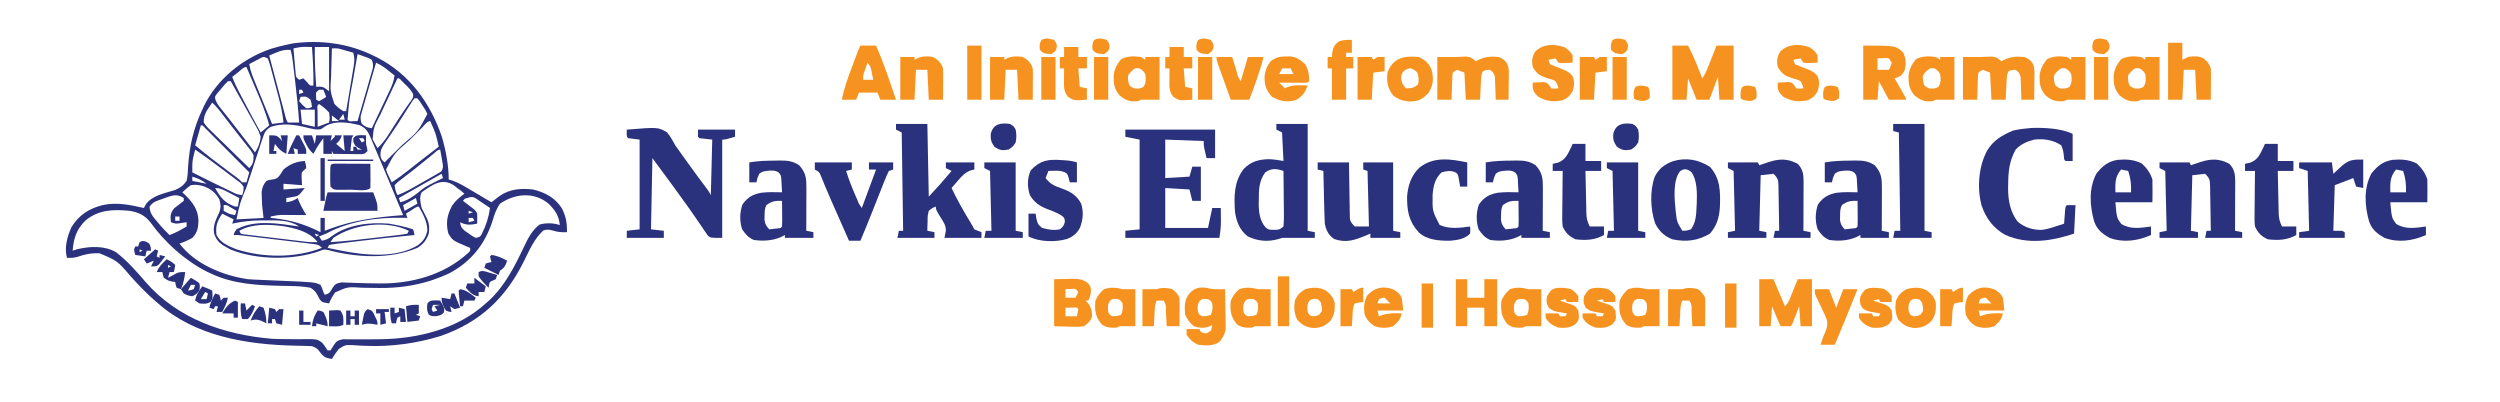 <?xml version="1.0" encoding="UTF-8"?>
<svg version="1.1" xmlns="http://www.w3.org/2000/svg" width="1755" height="282">
<path d="M0 0 C0.932 0.452 1.864 0.905 2.824 1.371 C25.575 13.08 40.042 33.207 48.188 57 C50.94 66.364 53 77.196 53 87 C53.87 87.263 54.739 87.526 55.635 87.796 C58.986 88.995 61.777 90.449 64.836 92.258 C65.899 92.883 66.963 93.508 68.059 94.152 C69.153 94.803 70.247 95.454 71.375 96.125 C72.493 96.784 73.61 97.442 74.762 98.121 C77.511 99.742 80.257 101.369 83 103 C83.528 102.589 84.056 102.177 84.601 101.753 C85.657 100.943 85.657 100.943 86.734 100.117 C87.428 99.582 88.121 99.047 88.835 98.496 C95.791 93.691 103.768 93.074 112 94 C120.387 95.879 127.608 99.725 132.344 107.09 C135.34 112.836 136.125 117.491 136 124 C132.347 124.183 129.401 123.884 125.938 122.812 C123.141 122.091 122.216 121.933 119.375 122.812 C113.114 128.579 109.73 136.385 106.032 143.909 C93.063 170.232 75.207 187.07 47.5 196.812 C30.961 201.952 12.826 204.501 -4.496 203.805 C-5.571 203.768 -6.646 203.732 -7.754 203.695 C-9.828 203.609 -11.9 203.483 -13.969 203.311 C-19.622 203.066 -19.622 203.066 -24.243 206.035 C-26.003 208.286 -27.558 210.534 -29 213 C-33.029 212.326 -34.644 211.808 -37.125 208.5 C-39.421 205.459 -39.421 205.459 -43 204 C-45.037 203.884 -47.077 203.821 -49.117 203.789 C-50.354 203.763 -51.59 203.737 -52.864 203.71 C-53.518 203.697 -54.173 203.683 -54.847 203.67 C-88.634 202.923 -124.813 197.14 -151 174 C-151.795 173.325 -152.591 172.649 -153.41 171.953 C-159.465 166.695 -164.87 160.956 -170.238 155.016 C-179.541 144.12 -179.541 144.12 -192.18 138.785 C-197.783 138.567 -202.407 139.463 -207.676 141.344 C-210.214 142.06 -212.376 142.111 -215 142 C-216.962 134.803 -214.831 126.935 -211.742 120.297 C-206.523 111.913 -199.47 107.372 -190 105 C-179.954 102.745 -170.836 104.848 -161 107 C-160.573 106.216 -160.147 105.433 -159.707 104.625 C-155.566 98.257 -146.134 96.614 -139.27 94.441 C-135.387 92.73 -133.485 91.464 -131 88 C-130.211 84.579 -130.079 81.187 -129.938 77.688 C-129.002 63.546 -126.13 50.893 -120 38 C-119.391 36.668 -119.391 36.668 -118.77 35.309 C-109.353 16.338 -91.826 2.133 -71.919 -4.716 C-67.66 -6.028 -63.363 -7.087 -59 -8 C-58.09 -8.191 -57.18 -8.382 -56.242 -8.578 C-36.888 -11.096 -17.551 -8.612 0 0 Z M-56 -5 C-55.723 -1.707 -55.426 1.584 -55.125 4.875 C-55.046 5.812 -54.968 6.749 -54.887 7.715 C-54.803 8.611 -54.719 9.507 -54.633 10.43 C-54.559 11.257 -54.486 12.085 -54.411 12.937 C-54.156 15.214 -54.156 15.214 -52 17 C-51.01 16.67 -50.02 16.34 -49 16 C-48.216 16.825 -47.432 17.65 -46.625 18.5 C-44.363 21.23 -44.363 21.23 -42 21 C-41.848 11.944 -42.31 3.024 -43 -6 C-44.825 -6.031 -44.825 -6.031 -46.688 -6.062 C-47.372 -6.074 -48.056 -6.086 -48.762 -6.098 C-51.255 -5.989 -53.567 -5.541 -56 -5 Z M-41 -6 C-41.16 3.379 -40.664 12.652 -40 22 C-39.258 21.938 -38.515 21.876 -37.75 21.812 C-35 22 -35 22 -31 25 C-31 14.77 -31 4.54 -31 -6 C-34.3 -6 -37.6 -6 -41 -6 Z M-29 -5 C-29.199 -0.02 -29.343 4.958 -29.439 9.941 C-29.479 11.633 -29.534 13.325 -29.604 15.016 C-30.269 24.856 -30.269 24.856 -27.254 33.941 C-25.262 35.984 -23.475 37.588 -21 39 C-20.34 39 -19.68 39 -19 39 C-18.117 33.806 -17.244 28.609 -16.382 23.412 C-16.087 21.644 -15.789 19.877 -15.488 18.11 C-15.056 15.569 -14.634 13.027 -14.215 10.484 C-14.078 9.696 -13.942 8.907 -13.801 8.094 C-13.202 4.399 -12.926 1.583 -14 -2 C-15.748 -2.506 -17.499 -3.005 -19.25 -3.5 C-20.225 -3.778 -21.199 -4.057 -22.203 -4.344 C-25.17 -5.152 -25.17 -5.152 -29 -5 Z M-68.312 -2 C-69.637 -1.443 -69.637 -1.443 -70.988 -0.875 C-71.984 -0.442 -71.984 -0.442 -73 0 C-71.312 6.373 -69.621 12.745 -67.928 19.116 C-67.352 21.285 -66.777 23.454 -66.202 25.623 C-65.378 28.736 -64.551 31.849 -63.723 34.961 C-63.465 35.935 -63.208 36.909 -62.943 37.912 C-62.703 38.813 -62.463 39.714 -62.215 40.642 C-62.004 41.437 -61.793 42.232 -61.576 43.051 C-61.046 45.054 -61.046 45.054 -60 47 C-57.36 47 -54.72 47 -52 47 C-52.631 37.532 -53.607 28.133 -54.729 18.713 C-55.003 16.41 -55.271 14.106 -55.539 11.803 C-55.713 10.325 -55.888 8.848 -56.062 7.371 C-56.181 6.348 -56.181 6.348 -56.302 5.304 C-56.683 2.138 -57.12 -0.932 -58 -4 C-61.958 -4.228 -64.679 -3.551 -68.312 -2 Z M-11 -1 C-11.842 3.782 -12.678 8.565 -13.509 13.349 C-13.791 14.972 -14.075 16.594 -14.361 18.217 C-16.923 31.528 -16.923 31.528 -18 45 C-16.875 46.356 -16.875 46.356 -13.938 46.062 C-12.968 46.042 -11.999 46.021 -11 46 C-9.402 40.523 -7.818 35.042 -6.245 29.557 C-5.709 27.692 -5.168 25.828 -4.624 23.964 C-3.843 21.286 -3.075 18.604 -2.309 15.922 C-2.063 15.089 -1.817 14.257 -1.564 13.399 C-1.344 12.619 -1.123 11.838 -0.896 11.034 C-0.699 10.35 -0.501 9.666 -0.297 8.962 C0.053 6.649 -0.166 5.18 -1 3 C-3.304 1.642 -3.304 1.642 -6.062 0.75 C-6.982 0.415 -7.901 0.08 -8.848 -0.266 C-9.558 -0.508 -10.268 -0.75 -11 -1 Z M-79.48 1.996 C-80.374 2.472 -81.267 2.947 -82.188 3.438 C-83.089 3.911 -83.99 4.384 -84.918 4.871 C-85.605 5.244 -86.292 5.616 -87 6 C-86.289 10.837 -84.471 15.094 -82.621 19.582 C-82.124 20.803 -82.124 20.803 -81.616 22.049 C-80.561 24.639 -79.499 27.226 -78.438 29.812 C-77.719 31.572 -77.001 33.332 -76.283 35.092 C-74.527 39.396 -72.765 43.699 -71 48 C-68.36 47.67 -65.72 47.34 -63 47 C-63.61 41.217 -64.681 35.774 -66.18 30.16 C-66.393 29.353 -66.607 28.545 -66.826 27.713 C-67.276 26.022 -67.728 24.332 -68.183 22.643 C-68.879 20.049 -69.555 17.449 -70.23 14.85 C-70.671 13.203 -71.112 11.556 -71.555 9.91 C-71.755 9.131 -71.955 8.352 -72.161 7.549 C-72.678 5.671 -73.328 3.829 -74 2 C-76.934 0.663 -76.934 0.663 -79.48 1.996 Z M2 5 C0.402 10.477 -1.182 15.958 -2.755 21.443 C-3.291 23.308 -3.832 25.172 -4.376 27.036 C-5.157 29.714 -5.925 32.396 -6.691 35.078 C-6.937 35.911 -7.183 36.743 -7.436 37.601 C-7.656 38.381 -7.877 39.162 -8.104 39.966 C-8.301 40.65 -8.499 41.334 -8.703 42.038 C-9.054 44.359 -8.835 45.811 -8 48 C-4.799 50.361 -4.799 50.361 -1 51 C1.125 46.538 3.243 42.072 5.354 37.603 C6.072 36.084 6.793 34.566 7.516 33.049 C8.556 30.865 9.589 28.677 10.621 26.488 C10.944 25.814 11.267 25.14 11.6 24.445 C13.222 20.985 14.461 17.793 15 14 C13.587 12.871 12.169 11.747 10.75 10.625 C9.961 9.999 9.172 9.372 8.359 8.727 C6.28 7.205 4.31 6.112 2 5 Z M-94.562 11.5 C-95.802 12.475 -95.802 12.475 -97.066 13.469 C-97.704 13.974 -98.343 14.479 -99 15 C-97.656 18.5 -96.129 21.812 -94.391 25.133 C-93.883 26.105 -93.375 27.077 -92.852 28.078 C-92.323 29.084 -91.795 30.089 -91.25 31.125 C-90.737 32.107 -90.224 33.09 -89.695 34.102 C-86.201 40.774 -82.627 47.399 -79 54 C-77.02 52.35 -75.04 50.7 -73 49 C-75.357 39.932 -79.021 31.468 -82.688 22.875 C-83.301 21.427 -83.913 19.979 -84.525 18.531 C-86.011 15.019 -87.504 11.509 -89 8 C-91.071 8 -93.031 10.292 -94.562 11.5 Z M17 16 C14.915 20.409 12.834 24.82 10.756 29.232 C10.05 30.73 9.343 32.228 8.635 33.725 C7.612 35.888 6.593 38.053 5.574 40.219 C5.262 40.877 4.949 41.536 4.627 42.215 C0.366 50.233 0.366 50.233 -0.418 58.75 C-0.012 59.492 0.394 60.235 0.812 61 C1.211 61.763 1.609 62.526 2.02 63.312 C2.343 63.869 2.667 64.426 3 65 C5.734 62.397 7.923 59.836 9.953 56.656 C10.487 55.827 11.02 54.999 11.57 54.145 C12.124 53.272 12.679 52.399 13.25 51.5 C14.403 49.697 15.556 47.895 16.711 46.094 C17.27 45.221 17.829 44.348 18.405 43.449 C19.79 41.323 21.206 39.232 22.664 37.156 C23.394 36.115 24.123 35.073 24.875 34 C25.512 33.113 26.149 32.226 26.805 31.312 C28.159 29.135 28.159 29.135 27.977 26.984 C26.608 24.203 24.722 22.401 22.5 20.25 C21.685 19.451 20.871 18.652 20.031 17.828 C18.332 15.889 18.332 15.889 17 16 Z M-102 18 C-104.313 20.326 -104.313 20.326 -106.688 23.25 C-107.516 24.225 -108.345 25.199 -109.199 26.203 C-111.238 28.723 -111.238 28.723 -110.781 30.942 C-109.906 33.247 -108.834 34.804 -107.297 36.73 C-106.734 37.443 -106.172 38.156 -105.592 38.891 C-104.984 39.649 -104.376 40.407 -103.75 41.188 C-102.481 42.792 -101.213 44.398 -99.945 46.004 C-98.969 47.236 -98.969 47.236 -97.974 48.493 C-94.816 52.505 -91.719 56.564 -88.625 60.625 C-88.06 61.365 -87.495 62.105 -86.913 62.868 C-85.608 64.578 -84.304 66.289 -83 68 C-80.658 64.487 -79.366 61.191 -79 57 C-79.899 54.277 -80.713 52.384 -82.129 49.973 C-82.475 49.339 -82.821 48.706 -83.178 48.054 C-84.284 46.043 -85.422 44.053 -86.562 42.062 C-87.302 40.731 -88.04 39.398 -88.775 38.064 C-90.188 35.51 -91.614 32.964 -93.055 30.426 C-94.728 27.479 -96.384 24.523 -98.027 21.559 C-98.609 20.509 -98.609 20.509 -99.203 19.439 C-99.466 18.964 -99.729 18.489 -100 18 C-100.66 18 -101.32 18 -102 18 Z M-52 24 C-52 24.99 -52 25.98 -52 27 C-51.01 26.67 -50.02 26.34 -49 26 C-49.33 25.34 -49.66 24.68 -50 24 C-50.66 24 -51.32 24 -52 24 Z M-38 24 C-40.287 25.839 -40.287 25.839 -40.125 28.625 C-40.084 29.409 -40.042 30.192 -40 31 C-39.01 31.495 -39.01 31.495 -38 32 C-35.376 30.609 -35.376 30.609 -33 29 C-33.66 27.35 -34.32 25.7 -35 24 C-35.99 24 -36.98 24 -38 24 Z M-43 26 C-43 29 -43 29 -43 29 Z M-51 29 C-51.33 29.99 -51.66 30.98 -52 32 C-49.771 34.646 -49.771 34.646 -47 37 C-44.725 36.955 -44.725 36.955 -43 36 C-43.27 33.563 -43.27 33.563 -44 31 C-46.954 28.63 -46.954 28.63 -51 29 Z M29 30 C27.661 31.627 27.661 31.627 26.348 33.777 C25.561 35.001 25.561 35.001 24.758 36.25 C24.199 37.137 23.639 38.024 23.062 38.938 C21.895 40.773 20.727 42.607 19.559 44.441 C18.968 45.371 18.377 46.301 17.769 47.258 C16.106 49.836 14.397 52.374 12.66 54.902 C12.148 55.658 11.635 56.415 11.107 57.194 C10.139 58.618 9.159 60.035 8.164 61.441 C5.96 64.727 4.982 66.298 5.086 70.352 C5.824 73.115 5.824 73.115 8 75 C11.008 72.017 14.013 69.03 17.015 66.04 C18.033 65.027 19.052 64.014 20.073 63.003 C31.484 53.379 31.484 53.379 38 41 C36.664 38.106 36.664 38.106 34.688 35.25 C33.734 33.773 33.734 33.773 32.762 32.266 C31.89 31.144 31.89 31.144 31 30 C30.34 30 29.68 30 29 30 Z M-113 33 C-113.825 34.2 -114.635 35.41 -115.438 36.625 C-116.116 37.634 -116.116 37.634 -116.809 38.664 C-118.377 41.739 -119.006 43.498 -119 47 C-117.092 49.916 -114.617 52.196 -112.098 54.586 C-111.386 55.288 -110.674 55.99 -109.941 56.713 C-107.664 58.95 -105.364 61.163 -103.062 63.375 C-101.515 64.888 -99.968 66.402 -98.424 67.918 C-94.634 71.631 -90.825 75.323 -87 79 C-84.083 76.083 -84.063 74.088 -84 70 C-85.282 67.233 -87.123 65.026 -89.062 62.688 C-89.597 62.012 -90.131 61.336 -90.681 60.64 C-91.832 59.186 -92.991 57.739 -94.156 56.297 C-96.073 53.909 -97.947 51.491 -99.812 49.062 C-103.43 44.358 -103.43 44.358 -107.066 39.668 C-107.561 39.031 -108.055 38.395 -108.565 37.739 C-109.958 36.051 -111.426 34.519 -113 33 Z M-38 34 C-39.392 35.163 -39.392 35.163 -39.098 38.379 C-39.091 39.773 -39.079 41.168 -39.062 42.562 C-39.058 43.273 -39.053 43.984 -39.049 44.717 C-39.037 46.478 -39.019 48.239 -39 50 C-36.36 49.01 -33.72 48.02 -31 47 C-30.413 43.754 -30.413 43.754 -31 40 C-33.066 37.613 -35.416 35.8 -38 34 Z M-51 38 C-50.67 41.3 -50.34 44.6 -50 48 C-45.545 48.99 -45.545 48.99 -41 50 C-41 46.04 -41 42.08 -41 38 C-44.3 38 -47.6 38 -51 38 Z M-21 41 C-22.485 42.98 -22.485 42.98 -24 45 C-22.68 45 -21.36 45 -20 45 C-20.33 43.68 -20.66 42.36 -21 41 Z M-29 42 C-29 43.32 -29 44.64 -29 46 C-27.35 46 -25.7 46 -24 46 C-25.65 44.68 -27.3 43.36 -29 42 Z M34.336 50.531 C33.866 51.001 33.395 51.47 32.911 51.953 C31.909 52.954 30.909 53.957 29.91 54.96 C28.406 56.469 26.897 57.973 25.387 59.477 C14.957 68.442 14.957 68.442 9 80 C9.735 82.408 9.735 82.408 10.938 84.75 C11.508 85.949 11.508 85.949 12.09 87.172 C12.39 87.775 12.691 88.378 13 89 C17.375 86.163 21.488 83.126 25.562 79.875 C26.785 78.907 28.007 77.94 29.23 76.973 C29.85 76.483 30.469 75.993 31.107 75.489 C34.178 73.073 37.275 70.691 40.375 68.312 C40.94 67.879 41.506 67.445 42.088 66.998 C43.392 65.998 44.696 64.999 46 64 C43.923 54.656 43.923 54.656 40 46 C37.865 46 35.687 49.182 34.336 50.531 Z M-121 49 C-122.32 53.62 -123.64 58.24 -125 63 C-117.115 69.609 -108.992 75.816 -100.731 81.946 C-99.891 82.571 -99.05 83.196 -98.184 83.84 C-97.426 84.401 -96.669 84.961 -95.888 85.539 C-94 87 -94 87 -92 89 C-91.01 89 -90.02 89 -89 89 C-88.34 86.69 -87.68 84.38 -87 82 C-91.678 77.297 -96.36 72.597 -101.044 67.901 C-102.639 66.301 -104.233 64.701 -105.825 63.099 C-108.109 60.803 -110.396 58.511 -112.684 56.219 C-113.4 55.497 -114.117 54.775 -114.855 54.031 C-115.516 53.371 -116.177 52.71 -116.857 52.029 C-117.441 51.443 -118.025 50.857 -118.627 50.253 C-119.813 48.888 -119.813 48.888 -121 49 Z M-35.059 50.59 C-37 52 -37 52 -40.688 51.812 C-42.825 51.46 -44.897 51.027 -46.992 50.477 C-54.88 48.423 -64.317 47.244 -72.059 50.147 C-75.705 52.444 -76.274 53.965 -77.609 58.016 C-78.239 59.873 -78.239 59.873 -78.882 61.767 C-79.315 63.118 -79.747 64.469 -80.18 65.82 C-80.64 67.204 -81.102 68.588 -81.566 69.97 C-82.78 73.603 -83.966 77.245 -85.147 80.889 C-86.357 84.605 -87.594 88.311 -88.828 92.02 C-93.547 103.39 -93.547 103.39 -96 115 C-89.73 114.67 -83.46 114.34 -77 114 C-77.33 111.03 -77.66 108.06 -78 105 C-78.127 102.919 -78.217 100.835 -78.25 98.75 C-78.276 97.775 -78.302 96.801 -78.328 95.797 C-77.936 92.458 -77.074 90.635 -75 88 C-73.098 87.285 -73.098 87.285 -71.062 87.062 C-67.548 86.386 -67.218 86.307 -65 83.188 C-64.34 82.136 -63.68 81.084 -63 80 C-58.326 76.121 -54.022 74.376 -48 74 C-47.312 76.312 -47.312 76.312 -47 79 C-47.727 79.681 -47.727 79.681 -48.469 80.375 C-50.213 81.908 -50.213 81.908 -50.293 84.262 C-50.241 85.462 -50.241 85.462 -50.188 86.688 C-50.126 88.111 -50.064 89.534 -50 91 C-54.29 90.67 -58.58 90.34 -63 90 C-63 91.32 -63 92.64 -63 94 C-58.05 93.67 -53.1 93.34 -48 93 C-52.5 98.625 -52.5 98.625 -56.75 99.312 C-57.549 99.453 -58.348 99.594 -59.172 99.738 C-59.775 99.825 -60.378 99.911 -61 100 C-61 100.99 -61 101.98 -61 103 C-57.625 102.453 -55.918 101.945 -53 100 C-52.752 100.681 -52.505 101.361 -52.25 102.062 C-51.251 104.409 -50.195 106.487 -48.922 108.684 C-48.288 109.778 -47.653 110.872 -47 112 C-47.58 111.995 -48.159 111.99 -48.757 111.984 C-51.4 111.963 -54.044 111.95 -56.688 111.938 C-58.056 111.925 -58.056 111.925 -59.451 111.912 C-60.781 111.907 -60.781 111.907 -62.137 111.902 C-62.948 111.897 -63.76 111.892 -64.596 111.886 C-67.149 112.007 -69.51 112.44 -72 113 C-72 113.33 -72 113.66 -72 114 C-70.619 114.13 -70.619 114.13 -69.211 114.262 C-57.56 115.555 -47.499 118.585 -37 124 C-37 120.7 -37 117.4 -37 114 C-36.01 114 -35.02 114 -34 114 C-34 116.97 -34 119.94 -34 123 C-32.958 122.602 -31.917 122.203 -30.844 121.793 C-13.815 115.431 2.95 113.39 21 112 C17.694 103.989 14.354 95.991 11 88 C10.694 87.269 10.387 86.539 10.071 85.786 C8.08 81.039 6.079 76.297 4.067 71.559 C3.398 69.98 2.732 68.4 2.068 66.818 C1.126 64.578 0.176 62.341 -0.777 60.105 C-1.058 59.431 -1.339 58.757 -1.629 58.063 C-3.575 53.534 -5.019 50.87 -9.562 48.875 C-17.552 46.841 -28.05 45.177 -35.059 50.59 Z M-125 66 C-125.343 67.352 -125.674 68.707 -126 70.062 C-126.186 70.817 -126.371 71.571 -126.562 72.348 C-127.098 75.592 -127.064 78.718 -127 82 C-118.585 86.258 -110.145 90.456 -101.625 94.5 C-100.894 94.85 -100.163 95.2 -99.41 95.561 C-95.861 97.371 -95.861 97.371 -92 98 C-91.078 95.227 -91.078 95.227 -91 92 C-92.854 89.547 -92.854 89.547 -95.75 87.5 C-96.271 87.092 -96.793 86.684 -97.33 86.264 C-99.201 84.815 -101.098 83.407 -103 82 C-103.788 81.41 -104.577 80.819 -105.389 80.211 C-115.067 72.926 -115.067 72.926 -125 66 Z M42.859 68.492 C41.88 69.296 41.88 69.296 40.881 70.116 C40.178 70.696 39.475 71.277 38.75 71.875 C32.417 77.069 26.003 82.126 19.477 87.074 C16.998 88.92 16.998 88.92 15 91 C15.327 93.616 15.82 95.641 17 98 C22.815 95.831 28.067 92.688 33.431 89.605 C35.253 88.56 37.084 87.529 38.914 86.498 C40.073 85.834 41.232 85.169 42.391 84.504 C43.443 83.904 44.495 83.304 45.579 82.686 C48.277 81.165 48.277 81.165 49 78 C48.759 75.928 48.438 73.865 48.062 71.812 C47.868 70.726 47.673 69.639 47.473 68.52 C47.317 67.688 47.161 66.857 47 66 C45.251 66 44.166 67.413 42.859 68.492 Z M48 83 C44.312 85.083 40.625 87.166 36.938 89.25 C35.899 89.837 34.861 90.423 33.791 91.027 C28.52 94.006 23.253 96.99 18 100 C18.33 100.99 18.66 101.98 19 103 C25.434 101.391 29.801 97.578 34.852 93.508 C37.525 91.632 40.317 90.247 43.25 88.812 C44.866 88.018 44.866 88.018 46.516 87.207 C47.335 86.809 48.155 86.41 49 86 C48.67 85.01 48.34 84.02 48 83 Z M-127 85 C-127 85.99 -127 86.98 -127 88 C-122.05 88.99 -122.05 88.99 -117 90 C-120.563 87.328 -122.846 86.227 -127 85 Z M34 96 C32.233 99.534 33.137 103.246 34 107 C34.8 108.714 35.657 110.402 36.562 112.062 C39.1 116.806 39.713 119.651 39 125 C37.272 129.73 35.262 132.336 31 135 C11.85 143.216 -12.221 141.856 -32.115 136.422 C-34.504 135.887 -35.569 136.379 -37.812 137.312 C-56.076 143.786 -82.203 143.549 -100.25 136.125 C-101.522 135.458 -102.776 134.752 -104 134 C-104.888 133.48 -104.888 133.48 -105.793 132.949 C-108.877 130.817 -110.54 128.487 -111.688 125 C-112.673 119.45 -110.386 115.073 -108.066 110.113 C-106.832 106.509 -106.949 104.633 -108 101 C-110.794 96.022 -114.633 93.08 -120.055 91.441 C-122.951 90.784 -125.048 90.487 -128 91 C-130.259 92.492 -132.024 94.118 -134 96 C-133.278 96.681 -132.556 97.361 -131.812 98.062 C-126.641 103.234 -122.909 108.252 -122.688 115.75 C-122.774 120.675 -123.409 124.447 -127 128 C-129.894 129.679 -132.84 130.913 -136 132 C-125.125 146.442 -105.436 154.444 -88 157 C-85.02 157.225 -82.037 157.346 -79.051 157.465 C-77.298 157.543 -75.544 157.622 -73.791 157.701 C-71.057 157.82 -68.324 157.937 -65.59 158.05 C-41.097 159.071 -41.097 159.071 -37 161 C-35.79 163.453 -35.79 163.453 -35 166 C-34.67 166.66 -34.34 167.32 -34 168 C-30.57 166.857 -30.484 166.44 -28.805 163.474 C-26.645 160.327 -26.346 160.071 -22.353 159.253 C-20.942 159.274 -19.53 159.332 -18.121 159.422 C-16.98 159.449 -16.98 159.449 -15.817 159.477 C-14.194 159.519 -12.572 159.575 -10.951 159.645 C-6.746 159.821 -2.54 159.874 1.668 159.934 C2.489 159.947 3.31 159.961 4.155 159.976 C26.612 160.271 49.628 154.107 66.488 138.699 C68.222 137.13 68.222 137.13 68 135 C67.408 134.758 66.817 134.515 66.207 134.266 C55.681 129.801 55.681 129.801 52.688 124.812 C50.886 117.442 51.798 111.983 55.422 105.309 C57.824 101.795 60.597 99.536 64 97 C61.981 95.129 61.981 95.129 59 93 C57.995 92.178 57.995 92.178 56.969 91.34 C48.31 85.466 41.617 90.663 34 96 Z M-111 93 C-107.39 99.399 -104.168 103.691 -97 106 C-96.34 106 -95.68 106 -95 106 C-94.67 104.02 -94.34 102.04 -94 100 C-96.267 98.826 -98.538 97.661 -100.812 96.5 C-101.455 96.166 -102.098 95.832 -102.76 95.488 C-105.695 93.998 -107.661 93 -111 93 Z M-147.062 100.312 C-148.291 100.742 -149.519 101.171 -150.785 101.613 C-154.507 103.109 -154.507 103.109 -157 106 C-156.916 110.593 -154.575 113.165 -151.688 116.562 C-150.908 117.492 -150.128 118.421 -149.324 119.379 C-147.288 121.675 -145.2 123.861 -143 126 C-138.692 124.434 -134.938 122.317 -131 120 C-131 119.01 -131 118.02 -131 117 C-132.986 117.293 -134.971 117.586 -136.957 117.879 C-139 118 -139 118 -142 117 C-142.427 112.649 -142.578 110.706 -139.75 107.25 C-138.095 105.896 -136.414 104.573 -134.688 103.312 C-134.131 102.879 -133.574 102.446 -133 102 C-133 101.34 -133 100.68 -133 100 C-138.06 96.626 -141.697 98.4 -147.062 100.312 Z M64.312 100.5 C63.879 100.995 63.446 101.49 63 102 C63.638 102.482 64.276 102.964 64.934 103.461 C65.76 104.093 66.586 104.724 67.438 105.375 C68.261 106.001 69.085 106.628 69.934 107.273 C72 109 72 109 73 111 C73.04 113.333 73.043 115.667 73 118 C68.284 118.925 65.327 119.229 61 117 C61.331 119.982 61.904 120.914 64.18 122.957 C65.069 123.569 65.959 124.182 66.875 124.812 C67.759 125.438 68.644 126.063 69.555 126.707 C70.362 127.134 71.169 127.56 72 128 C75.073 127.312 75.073 127.312 76.316 125.066 C79.277 119.117 81.062 113.581 82 107 C80.585 106.039 79.168 105.081 77.75 104.125 C76.961 103.591 76.172 103.058 75.359 102.508 C69.945 98.674 69.945 98.674 64.312 100.5 Z M30 100 C27.03 101.65 24.06 103.3 21 105 C21.33 106.32 21.66 107.64 22 109 C24.97 107.35 27.94 105.7 31 104 C30.67 102.68 30.34 101.36 30 100 Z M-105 105 C-105 106.32 -105 107.64 -105 109 C-101.196 111.201 -101.196 111.201 -97 112 C-96.67 111.01 -96.34 110.02 -96 109 C-97.671 108.01 -97.671 108.01 -99.375 107 C-100.001 106.629 -100.628 106.257 -101.273 105.875 C-102.975 104.849 -102.975 104.849 -105 105 Z M26.938 108.5 C25.837 109.196 25.837 109.196 24.715 109.906 C24.149 110.267 23.583 110.628 23 111 C23.495 112.485 23.495 112.485 24 114 C23.233 113.965 22.466 113.93 21.676 113.895 C3.226 113.445 -16.647 116.08 -33 125 C-34.657 125.69 -36.319 126.37 -38 127 C-37.34 127.99 -36.68 128.98 -36 130 C-32.817 129.374 -31.673 128.753 -28.938 126.688 C-17.958 118.622 -2.256 116.876 11 118 C16.76 118.982 22.452 120.151 28 122 C28.688 124.062 28.688 124.062 29 126 C27.802 126.115 26.604 126.231 25.37 126.35 C13.714 127.486 2.08 128.748 -9.544 130.177 C-11.34 130.397 -13.136 130.612 -14.933 130.823 C-17.575 131.133 -20.215 131.456 -22.855 131.781 C-23.663 131.874 -24.47 131.967 -25.301 132.062 C-27.211 132.305 -29.108 132.643 -31 133 C-31.33 133.66 -31.66 134.32 -32 135 C-29.667 135.483 -27.334 135.961 -25 136.438 C-24.352 136.572 -23.703 136.707 -23.035 136.846 C-6.188 140.265 15.845 142.431 31.188 133.25 C35.18 130.239 36.805 127.863 38 123 C38 116.581 35.002 111.506 32 106 C30.101 106 28.491 107.514 26.938 108.5 Z M89 104 C86.31 107.788 85.072 111.635 83.75 116.062 C78.474 132.56 68.421 145.064 52.888 153.105 C49.442 154.739 45.915 156.068 42.312 157.312 C41.656 157.543 40.999 157.773 40.322 158.011 C28.874 161.664 16.936 163.242 4.957 163.16 C4.123 163.157 3.288 163.153 2.429 163.149 C-0.982 163.125 -4.389 163.087 -7.798 162.983 C-17.928 162.307 -17.928 162.307 -26.729 166.289 C-28.497 168.804 -29.851 171.155 -31 174 C-35.815 173.222 -35.815 173.222 -37.477 171.223 C-37.856 170.51 -38.235 169.797 -38.625 169.062 C-40.293 165.979 -40.957 165.028 -44 163 C-48.612 162.135 -53.113 161.861 -57.797 161.789 C-59.076 161.763 -60.356 161.737 -61.674 161.71 C-62.673 161.69 -62.673 161.69 -63.692 161.67 C-81.134 161.29 -97.955 160.548 -114 153 C-114.918 152.569 -115.836 152.139 -116.781 151.695 C-132.149 143.879 -146.116 131.311 -156.188 117.375 C-160.307 112.113 -164.444 110.107 -171 109 C-182.407 107.899 -192.639 108.185 -201.812 115.625 C-208.24 121.749 -210.368 128.313 -211 137 C-209.484 136.505 -209.484 136.505 -207.938 136 C-198.973 133.819 -188.693 133.288 -180.535 138.055 C-172.685 144.078 -166.074 151.64 -159.645 159.117 C-137.062 184.972 -104.508 195.992 -71.037 198.832 C-67.546 199.025 -64.071 199.058 -60.574 199.07 C-59.283 199.081 -57.992 199.091 -56.662 199.102 C-54.663 199.113 -52.664 199.125 -50.666 199.1 C-39.378 198.979 -39.378 198.979 -35.819 201.616 C-34.207 203.555 -34.207 203.555 -32.991 205.5 C-32.664 205.995 -32.337 206.49 -32 207 C-31.34 207 -30.68 207 -30 207 C-29.244 205.879 -28.54 204.722 -27.865 203.55 C-25.692 200.404 -25.33 200.076 -21.369 199.161 C-19.965 199.14 -18.56 199.157 -17.156 199.203 C-16.399 199.199 -15.641 199.195 -14.861 199.191 C-13.244 199.186 -11.627 199.195 -10.01 199.217 C-5.799 199.272 -1.59 199.205 2.621 199.152 C3.445 199.145 4.269 199.137 5.118 199.129 C31.115 198.828 59.425 191.958 79 174 C80.116 173.022 80.116 173.022 81.254 172.023 C92.544 161.538 99.28 148.036 105.802 134.301 C108.689 128.286 111.381 122.745 116.812 118.625 C121.385 117.318 126.485 117.495 131 119 C130.375 112.436 127.561 108.289 122.875 103.812 C112.682 95.443 99.355 96.894 89 104 Z M67 109 C67 109.66 67 110.32 67 111 C67.99 110.67 68.98 110.34 70 110 C69.01 109.67 68.02 109.34 67 109 Z M-106 111 C-109.555 116.333 -110.83 119.57 -110 126 C-107.156 131.559 -101.571 133.781 -96 136 C-77.031 142.04 -54.631 142.191 -36 135 C-38.54 132.46 -39.878 132.554 -43.412 132.13 C-44.543 131.99 -45.675 131.85 -46.84 131.706 C-48.067 131.563 -49.294 131.421 -50.559 131.273 C-52.441 131.045 -52.441 131.045 -54.362 130.811 C-57.021 130.49 -59.68 130.171 -62.339 129.858 C-65.747 129.458 -69.155 129.048 -72.562 128.634 C-78.193 127.952 -83.825 127.275 -89.459 126.611 C-90.459 126.493 -91.459 126.374 -92.489 126.252 C-95.077 125.95 -95.077 125.95 -98 126 C-97.5 124.188 -97.5 124.188 -96 122 C-82.811 114.896 -66.151 117.965 -52 120 C-59.086 115.276 -67.091 115.691 -75.312 115.75 C-76.377 115.742 -77.441 115.735 -78.537 115.727 C-85.561 115.744 -92.14 116.5 -99 118 C-98.67 117.01 -98.34 116.02 -98 115 C-100.64 113.68 -103.28 112.36 -106 111 Z M-134 112 C-133 114 -133 114 -133 114 Z M-139 113 C-139 113.99 -139 114.98 -139 116 C-138.01 116 -137.02 116 -136 116 C-136 115.01 -136 114.02 -136 113 C-136.99 113 -137.98 113 -139 113 Z M63 113 C64 115 64 115 64 115 Z M67 114 C67 114.99 67 115.98 67 117 C68.32 116.67 69.64 116.34 71 116 C70.67 115.34 70.34 114.68 70 114 C69.01 114 68.02 114 67 114 Z M-94 123 C-93.67 123.66 -93.34 124.32 -93 125 C-90.963 125.53 -90.963 125.53 -88.468 125.778 C-87.021 125.958 -87.021 125.958 -85.544 126.141 C-83.968 126.323 -83.968 126.323 -82.359 126.508 C-81.285 126.638 -80.211 126.769 -79.104 126.903 C-76.824 127.178 -74.545 127.448 -72.264 127.714 C-68.778 128.122 -65.293 128.542 -61.809 128.965 C-59.596 129.23 -57.384 129.494 -55.172 129.758 C-54.129 129.883 -53.086 130.008 -52.012 130.137 C-51.034 130.25 -50.057 130.364 -49.05 130.481 C-48.193 130.582 -47.337 130.682 -46.455 130.786 C-43.957 131.004 -41.506 131.037 -39 131 C-44.827 123.447 -54.776 121.181 -63.812 119.688 C-73.663 118.45 -85.085 117.948 -94 123 Z M-28 128 C-28.66 128.99 -29.32 129.98 -30 131 C-19.475 130.332 -9.025 129.159 1.443 127.898 C4.285 127.558 7.129 127.231 9.973 126.904 C11.779 126.688 13.585 126.472 15.391 126.254 C16.667 126.11 16.667 126.11 17.969 125.963 C19.989 125.712 21.997 125.366 24 125 C24.33 124.34 24.66 123.68 25 123 C9.076 115.37 -13.541 118.242 -28 128 Z M-41 125 C-40.67 125.66 -40.34 126.32 -40 127 C-39.34 126.67 -38.68 126.34 -38 126 C-38.99 125.67 -39.98 125.34 -41 125 Z " fill="#2B327D" transform="translate(262,39)"/>
<path d="M0 0 C21.982 -1.783 21.982 -1.783 28.312 1.957 C30.61 4.842 32.287 7.736 34 11 C35.135 12.616 36.272 14.231 37.446 15.819 C38.712 17.533 39.94 19.271 41.164 21.016 C45.163 26.672 49.311 32.22 53.442 37.779 C54.019 38.559 54.597 39.338 55.191 40.141 C55.709 40.837 56.227 41.533 56.76 42.251 C58 44 58 44 59 46 C59.33 33.13 59.66 20.26 60 7 C57.03 6.67 54.06 6.34 51 6 C50.505 5.505 50.505 5.505 50 5 C50 3.35 50 1.7 50 0 C58.58 0 67.16 0 76 0 C76 1.65 76 3.3 76 5 C69.25 7 69.25 7 67 7 C67 29.77 67 52.54 67 76 C59 76 59 76 57.013 74.542 C56.551 73.86 56.089 73.179 55.613 72.477 C55.074 71.712 54.536 70.948 53.98 70.16 C53.43 69.324 52.88 68.487 52.312 67.625 C51.714 66.765 51.116 65.905 50.5 65.02 C49.256 63.231 48.023 61.436 46.799 59.634 C44.11 55.698 41.304 51.855 38.5 48 C36.355 45.03 34.21 42.06 32 39 C27.38 32.73 22.76 26.46 18 20 C17.67 36.5 17.34 53 17 70 C19.97 70.33 22.94 70.66 26 71 C26 72.65 26 74.3 26 76 C17.42 76 8.84 76 0 76 C0 74.35 0 72.7 0 71 C4.455 70.505 4.455 70.505 9 70 C9 49.21 9 28.42 9 7 C6.36 6.67 3.72 6.34 1 6 C0 5 0 5 -0.062 2.438 C-0.042 1.633 -0.021 0.829 0 0 Z " fill="#2B327D" transform="translate(440,91)"/>
<path d="M0 0 C20.79 0 41.58 0 63 0 C63 6.6 63 13.2 63 20 C61.02 20 59.04 20 57 20 C56.663 18.563 56.33 17.126 56 15.688 C55.814 14.887 55.629 14.086 55.438 13.262 C55 11 55 11 55 8 C46.09 7.67 37.18 7.34 28 7 C28 15.91 28 24.82 28 34 C36.415 33.505 36.415 33.505 45 33 C45.66 30.69 46.32 28.38 47 26 C48.98 26 50.96 26 53 26 C53 33.92 53 41.84 53 50 C51.02 50 49.04 50 47 50 C46.34 47.36 45.68 44.72 45 42 C39.39 41.67 33.78 41.34 28 41 C28 50.24 28 59.48 28 69 C37.9 69 47.8 69 58 69 C58.99 64.38 59.98 59.76 61 55 C62.98 55 64.96 55 67 55 C67.027 57.375 67.047 59.75 67.062 62.125 C67.071 62.79 67.079 63.455 67.088 64.141 C67.108 68.304 66.695 71.831 66 76 C44.22 76 22.44 76 0 76 C0 74.35 0 72.7 0 71 C4.95 70.505 4.95 70.505 10 70 C10 49.21 10 28.42 10 7 C6.7 6.34 3.4 5.68 0 5 C0 3.35 0 1.7 0 0 Z " fill="#2B327D" transform="translate(790,91)"/>
<path d="M0 0 C7.26 0 14.52 0 22 0 C22 24.75 22 49.5 22 75 C23.65 75.33 25.3 75.66 27 76 C27 77.32 27 78.64 27 80 C19.333 80 11.667 80 4 80 C2.391 80.495 2.391 80.495 0.75 81 C-6.535 82.943 -13.181 82.151 -20 79 C-25.602 74.781 -27.945 68.762 -29 62 C-29.796 51.103 -29.872 40.54 -22.875 31.562 C-17.902 26.391 -12.352 24.892 -5.312 24.75 C-1.731 24.831 1.385 25.398 5 26 C4.67 19.4 4.34 12.8 4 6 C2.68 5.34 1.36 4.68 0 4 C0 2.68 0 1.36 0 0 Z M-7.812 34.062 C-12.235 40.001 -12.341 46.287 -12.312 53.438 C-12.329 54.245 -12.345 55.053 -12.361 55.885 C-12.366 61.964 -11.68 67.926 -7.517 72.702 C-5.579 74.36 -4.52 74.375 -2 74.312 C-1.319 74.309 -0.639 74.305 0.062 74.301 C2.322 74.089 2.322 74.089 5 72 C5.267 69.02 5.348 66.251 5.293 63.273 C5.287 61.979 5.287 61.979 5.28 60.659 C5.263 57.897 5.226 55.136 5.188 52.375 C5.172 50.505 5.159 48.635 5.146 46.766 C5.113 42.177 5.062 37.589 5 33 C0.073 31.358 -3.501 30.9 -7.812 34.062 Z " fill="#2B327D" transform="translate(896,87)"/>
<path d="M0 0 C7.26 0 14.52 0 22 0 C22.33 16.83 22.66 33.66 23 51 C31.215 42.185 31.215 42.185 39 33 C37.68 32.34 36.36 31.68 35 31 C35 29.68 35 28.36 35 27 C41.6 27 48.2 27 55 27 C55 28.65 55 30.3 55 32 C54.121 32.214 53.242 32.428 52.336 32.648 C48.287 34.289 46.46 36.33 43.625 39.625 C42.95 40.398 42.95 40.398 42.262 41.188 C41.164 42.449 40.08 43.723 39 45 C42.936 53.288 47.364 61.124 52.145 68.945 C53.149 70.599 54.135 72.269 55 74 C56.644 74.722 58.311 75.394 60 76 C60 77.32 60 78.64 60 80 C51.42 80 42.84 80 34 80 C34.33 78.35 34.66 76.7 35 75 C35 71.076 33.539 69.267 31.5 65.938 C28 60.208 28 60.208 28 58 C25.412 58.992 25.412 58.992 23 61 C22.177 64.409 22.177 64.409 22.188 68.188 C22.116 70.096 22.116 70.096 22.043 72.043 C22.022 73.507 22.022 73.507 22 75 C23.65 75.33 25.3 75.66 27 76 C27 77.32 27 78.64 27 80 C18.42 80 9.84 80 1 80 C1.33 78.35 1.66 76.7 2 75 C2.99 75 3.98 75 5 75 C4.67 52.23 4.34 29.46 4 6 C2.68 5.34 1.36 4.68 0 4 C0 2.68 0 1.36 0 0 Z " fill="#2B327D" transform="translate(629,87)"/>
<path d="M0 0 C8.637 -0.33 21.098 0.246 28.934 4.164 C28.934 10.434 28.934 16.704 28.934 23.164 C27.284 23.164 25.634 23.164 23.934 23.164 C22.934 22.164 22.934 22.164 22.785 20.02 C22.535 17.078 22.152 14.863 20.934 12.164 C15.316 8.371 8.548 7.405 1.934 8.164 C-3.097 9.469 -7.45 11.347 -11.066 15.164 C-15.493 23.135 -16.266 30.379 -16.316 39.352 C-16.337 40.247 -16.358 41.142 -16.379 42.064 C-16.427 50.391 -14.982 58.97 -9.707 65.691 C-5.013 69.904 1.608 71.831 7.852 71.5 C12.007 70.83 15.961 69.526 19.934 68.164 C20.924 67.834 21.914 67.504 22.934 67.164 C23.024 65.882 23.024 65.882 23.117 64.574 C23.201 63.469 23.285 62.365 23.371 61.227 C23.452 60.124 23.534 59.022 23.617 57.887 C23.934 55.164 23.934 55.164 24.934 54.164 C26.914 54.164 28.894 54.164 30.934 54.164 C30.604 60.764 30.274 67.364 29.934 74.164 C14.273 79.384 -2.655 82.04 -18.254 75.102 C-26.627 70.562 -32.162 63.157 -35.066 54.164 C-38.262 42.065 -37.099 26.911 -31.113 15.938 C-26.853 8.721 -20.558 5.051 -12.941 1.852 C-8.631 0.821 -4.401 0.349 0 0 Z " fill="#2B327D" transform="translate(1426.066,89.836)"/>
<path d="M0 0 C3.445 3.56 4.129 7.2 4.114 12.034 C4.113 12.815 4.113 13.595 4.113 14.399 C4.108 15.232 4.103 16.064 4.098 16.922 C4.096 17.782 4.095 18.642 4.093 19.528 C4.088 22.269 4.075 25.009 4.062 27.75 C4.057 29.611 4.053 31.471 4.049 33.332 C4.038 37.888 4.021 42.444 4 47 C5.65 47.33 7.3 47.66 9 48 C9 49.32 9 50.64 9 52 C0.42 52 -8.16 52 -17 52 C-16.67 50.35 -16.34 48.7 -16 47 C-15.01 47 -14.02 47 -13 47 C-13.069 41.785 -13.157 36.571 -13.262 31.357 C-13.296 29.583 -13.324 27.809 -13.346 26.034 C-13.38 23.485 -13.432 20.936 -13.488 18.387 C-13.495 17.593 -13.501 16.799 -13.508 15.981 C-13.628 11.462 -13.665 10.335 -17 7 C-21.455 7.495 -21.455 7.495 -26 8 C-26.33 20.87 -26.66 33.74 -27 47 C-25.35 47.33 -23.7 47.66 -22 48 C-22 49.32 -22 50.64 -22 52 C-30.91 52 -39.82 52 -49 52 C-49 50.68 -49 49.36 -49 48 C-46.525 47.505 -46.525 47.505 -44 47 C-44.495 26.21 -44.495 26.21 -45 5 C-46.32 4.34 -47.64 3.68 -49 3 C-49 1.68 -49 0.36 -49 -1 C-42.07 -1 -35.14 -1 -28 -1 C-27.67 -0.34 -27.34 0.32 -27 1 C-26.397 0.795 -25.793 0.59 -25.172 0.379 C-23.973 -0.025 -23.973 -0.025 -22.75 -0.438 C-21.961 -0.704 -21.172 -0.971 -20.359 -1.246 C-12.925 -3.622 -7.094 -3.82 0 0 Z " fill="#2B327D" transform="translate(1565,115)"/>
<path d="M0 0 C3.445 3.56 4.129 7.2 4.114 12.034 C4.113 12.815 4.113 13.595 4.113 14.399 C4.108 15.232 4.103 16.064 4.098 16.922 C4.096 17.782 4.095 18.642 4.093 19.528 C4.088 22.269 4.075 25.009 4.062 27.75 C4.057 29.611 4.053 31.471 4.049 33.332 C4.038 37.888 4.021 42.444 4 47 C5.65 47.33 7.3 47.66 9 48 C9 49.32 9 50.64 9 52 C0.42 52 -8.16 52 -17 52 C-16.67 50.35 -16.34 48.7 -16 47 C-15.01 47 -14.02 47 -13 47 C-13.069 41.785 -13.157 36.571 -13.262 31.357 C-13.296 29.583 -13.324 27.809 -13.346 26.034 C-13.38 23.485 -13.432 20.936 -13.488 18.387 C-13.495 17.593 -13.501 16.799 -13.508 15.981 C-13.628 11.462 -13.665 10.335 -17 7 C-21.455 7.495 -21.455 7.495 -26 8 C-26.33 20.87 -26.66 33.74 -27 47 C-25.35 47.33 -23.7 47.66 -22 48 C-22 49.32 -22 50.64 -22 52 C-30.91 52 -39.82 52 -49 52 C-49 50.68 -49 49.36 -49 48 C-46.525 47.505 -46.525 47.505 -44 47 C-44.495 26.21 -44.495 26.21 -45 5 C-46.32 4.34 -47.64 3.68 -49 3 C-49 1.68 -49 0.36 -49 -1 C-42.07 -1 -35.14 -1 -28 -1 C-27.67 -0.34 -27.34 0.32 -27 1 C-26.397 0.795 -25.793 0.59 -25.172 0.379 C-23.973 -0.025 -23.973 -0.025 -22.75 -0.438 C-21.961 -0.704 -21.172 -0.971 -20.359 -1.246 C-12.925 -3.622 -7.094 -3.82 0 0 Z " fill="#2B327D" transform="translate(1262,115)"/>
<path d="M0 0 C7.26 0 14.52 0 22 0 C22.037 2.913 22.075 5.827 22.113 8.828 C22.159 11.651 22.211 14.474 22.262 17.297 C22.296 19.259 22.324 21.22 22.346 23.181 C22.38 26.001 22.432 28.821 22.488 31.641 C22.495 32.517 22.501 33.393 22.508 34.296 C22.537 35.527 22.537 35.527 22.568 36.782 C22.579 37.502 22.59 38.221 22.601 38.962 C22.952 41.541 22.952 41.541 26 45 C29.3 45 32.6 45 36 45 C35.67 32.13 35.34 19.26 35 6 C34.01 5.67 33.02 5.34 32 5 C32 3.35 32 1.7 32 0 C38.93 0 45.86 0 53 0 C53 15.84 53 31.68 53 48 C54.65 48.33 56.3 48.66 58 49 C58 50.32 58 51.64 58 53 C51.07 53 44.14 53 37 53 C37 52.01 37 51.02 37 50 C35.749 50.541 35.749 50.541 34.473 51.094 C26.369 54.435 20.092 56.792 11.625 53.812 C7.525 50.982 6.004 47.762 5 43 C4.849 40.166 4.744 37.351 4.684 34.516 C4.663 33.7 4.642 32.884 4.621 32.044 C4.555 29.446 4.496 26.848 4.438 24.25 C4.394 22.486 4.351 20.721 4.307 18.957 C4.2 14.638 4.098 10.319 4 6 C2.68 5.67 1.36 5.34 0 5 C0 3.35 0 1.7 0 0 Z " fill="#2B327D" transform="translate(925,114)"/>
<path d="M0 0 C1.451 -0.031 1.451 -0.031 2.932 -0.062 C8.363 -0.092 12.272 0.14 16.938 3.25 C21.866 8.578 22.079 12.858 22.035 19.855 C22.034 20.695 22.032 21.534 22.031 22.399 C22.025 25.078 22.013 27.758 22 30.438 C21.995 32.255 21.99 34.072 21.986 35.889 C21.975 40.342 21.958 44.796 21.938 49.25 C23.587 49.58 25.238 49.91 26.938 50.25 C26.938 51.57 26.938 52.89 26.938 54.25 C20.337 54.25 13.738 54.25 6.938 54.25 C6.938 53.59 6.938 52.93 6.938 52.25 C6.009 52.724 5.081 53.199 4.125 53.688 C-2.001 56.297 -8.405 56.636 -14.938 55.688 C-19.022 53.808 -20.507 51.933 -23.062 48.25 C-24.953 42.579 -24.82 36.442 -22.875 30.812 C-19.268 25.713 -15.696 23.712 -9.688 22.555 C-4.82 21.99 0.046 22.101 4.938 22.25 C4.85 20.312 4.742 18.374 4.625 16.438 C4.567 15.359 4.509 14.28 4.449 13.168 C4.158 10.275 4.158 10.275 2.605 8.383 C-0.205 6.474 -2.773 6.966 -6.062 7.25 C-8.889 7.713 -8.889 7.713 -11.062 9.25 C-12.434 12.28 -12.434 12.28 -13.062 15.25 C-14.713 15.25 -16.363 15.25 -18.062 15.25 C-18.062 10.63 -18.062 6.01 -18.062 1.25 C-12.029 0.21 -6.115 0.033 0 0 Z M-6.062 31.25 C-7.345 33.816 -7.266 35.76 -7.312 38.625 C-7.338 39.581 -7.364 40.538 -7.391 41.523 C-7.017 44.629 -6.129 45.955 -4.062 48.25 C-2.763 48.106 -1.464 47.961 -0.125 47.812 C0.606 47.731 1.337 47.65 2.09 47.566 C3.949 47.431 3.949 47.431 4.938 46.25 C5.024 44.907 5.045 43.56 5.035 42.215 C5.032 41.406 5.029 40.597 5.025 39.764 C5.017 38.914 5.009 38.063 5 37.188 C4.995 36.333 4.991 35.479 4.986 34.6 C4.975 32.483 4.957 30.367 4.938 28.25 C0.25 28.107 -2.235 28.407 -6.062 31.25 Z " fill="#2B327D" transform="translate(1299.062,112.75)"/>
<path d="M0 0 C1.451 -0.031 1.451 -0.031 2.932 -0.062 C8.363 -0.092 12.272 0.14 16.938 3.25 C21.866 8.578 22.079 12.858 22.035 19.855 C22.034 20.695 22.032 21.534 22.031 22.399 C22.025 25.078 22.013 27.758 22 30.438 C21.995 32.255 21.99 34.072 21.986 35.889 C21.975 40.342 21.958 44.796 21.938 49.25 C23.587 49.58 25.238 49.91 26.938 50.25 C26.938 51.57 26.938 52.89 26.938 54.25 C20.337 54.25 13.738 54.25 6.938 54.25 C6.938 53.59 6.938 52.93 6.938 52.25 C6.009 52.724 5.081 53.199 4.125 53.688 C-2.001 56.297 -8.405 56.636 -14.938 55.688 C-19.022 53.808 -20.507 51.933 -23.062 48.25 C-24.953 42.579 -24.82 36.442 -22.875 30.812 C-19.268 25.713 -15.696 23.712 -9.688 22.555 C-4.82 21.99 0.046 22.101 4.938 22.25 C4.85 20.312 4.742 18.374 4.625 16.438 C4.567 15.359 4.509 14.28 4.449 13.168 C4.158 10.275 4.158 10.275 2.605 8.383 C-0.205 6.474 -2.773 6.966 -6.062 7.25 C-8.889 7.713 -8.889 7.713 -11.062 9.25 C-12.434 12.28 -12.434 12.28 -13.062 15.25 C-14.713 15.25 -16.363 15.25 -18.062 15.25 C-18.062 10.63 -18.062 6.01 -18.062 1.25 C-12.029 0.21 -6.115 0.033 0 0 Z M-6.062 31.25 C-7.345 33.816 -7.266 35.76 -7.312 38.625 C-7.338 39.581 -7.364 40.538 -7.391 41.523 C-7.017 44.629 -6.129 45.955 -4.062 48.25 C-2.763 48.106 -1.464 47.961 -0.125 47.812 C0.606 47.731 1.337 47.65 2.09 47.566 C3.949 47.431 3.949 47.431 4.938 46.25 C5.024 44.907 5.045 43.56 5.035 42.215 C5.032 41.406 5.029 40.597 5.025 39.764 C5.017 38.914 5.009 38.063 5 37.188 C4.995 36.333 4.991 35.479 4.986 34.6 C4.975 32.483 4.957 30.367 4.938 28.25 C0.25 28.107 -2.235 28.407 -6.062 31.25 Z " fill="#2B327D" transform="translate(1061.062,112.75)"/>
<path d="M0 0 C1.451 -0.031 1.451 -0.031 2.932 -0.062 C8.363 -0.092 12.272 0.14 16.938 3.25 C21.866 8.578 22.079 12.858 22.035 19.855 C22.034 20.695 22.032 21.534 22.031 22.399 C22.025 25.078 22.013 27.758 22 30.438 C21.995 32.255 21.99 34.072 21.986 35.889 C21.975 40.342 21.958 44.796 21.938 49.25 C23.587 49.58 25.238 49.91 26.938 50.25 C26.938 51.57 26.938 52.89 26.938 54.25 C20.337 54.25 13.738 54.25 6.938 54.25 C6.938 53.59 6.938 52.93 6.938 52.25 C6.009 52.724 5.081 53.199 4.125 53.688 C-2.001 56.297 -8.405 56.636 -14.938 55.688 C-19.022 53.808 -20.507 51.933 -23.062 48.25 C-24.953 42.579 -24.82 36.442 -22.875 30.812 C-19.268 25.713 -15.696 23.712 -9.688 22.555 C-4.82 21.99 0.046 22.101 4.938 22.25 C4.85 20.312 4.742 18.374 4.625 16.438 C4.567 15.359 4.509 14.28 4.449 13.168 C4.158 10.275 4.158 10.275 2.605 8.383 C-0.205 6.474 -2.773 6.966 -6.062 7.25 C-8.889 7.713 -8.889 7.713 -11.062 9.25 C-12.434 12.28 -12.434 12.28 -13.062 15.25 C-14.713 15.25 -16.363 15.25 -18.062 15.25 C-18.062 10.63 -18.062 6.01 -18.062 1.25 C-12.029 0.21 -6.115 0.033 0 0 Z M-6.062 31.25 C-7.345 33.816 -7.266 35.76 -7.312 38.625 C-7.338 39.581 -7.364 40.538 -7.391 41.523 C-7.017 44.629 -6.129 45.955 -4.062 48.25 C-2.763 48.106 -1.464 47.961 -0.125 47.812 C0.606 47.731 1.337 47.65 2.09 47.566 C3.949 47.431 3.949 47.431 4.938 46.25 C5.024 44.907 5.045 43.56 5.035 42.215 C5.032 41.406 5.029 40.597 5.025 39.764 C5.017 38.914 5.009 38.063 5 37.188 C4.995 36.333 4.991 35.479 4.986 34.6 C4.975 32.483 4.957 30.367 4.938 28.25 C0.25 28.107 -2.235 28.407 -6.062 31.25 Z " fill="#2B327D" transform="translate(544.062,112.75)"/>
<path d="M0 0 C7.45 8.143 7.435 17.588 7.07 28.125 C6.611 35.548 5 41.294 0.062 46.938 C-8.44 51.976 -16.612 52.957 -26.312 50.938 C-31.967 48.688 -35.489 45.368 -38.312 39.938 C-41.754 30.098 -42.261 16.858 -38.688 7 C-35.842 1.369 -31.83 -1.661 -26 -3.875 C-16.603 -6.629 -8.263 -5.145 0 0 Z M-21 3.25 C-26.174 9.903 -24.803 23.216 -23.969 31.246 C-23.126 38.691 -23.126 38.691 -19.312 44.938 C-16.402 44.912 -16.402 44.912 -13.312 43.938 C-9.743 39.137 -9.595 33.721 -9.312 27.938 C-9.271 27.216 -9.23 26.494 -9.188 25.75 C-8.98 18.682 -8.738 9.299 -13.141 3.551 C-15.945 1.468 -18.109 1.002 -21 3.25 Z " fill="#2B327D" transform="translate(1200.312,117.062)"/>
<path d="M0 0 C3.663 3.306 6.002 6.63 7.562 11.312 C7.633 14.053 7.656 16.761 7.625 19.5 C7.604 22.078 7.584 24.656 7.562 27.312 C-1.018 27.312 -9.598 27.312 -18.438 27.312 C-17.457 38.255 -17.457 38.255 -14.312 42.5 C-7.832 46.585 -0.692 45.279 6.562 44.312 C6.562 46.292 6.562 48.273 6.562 50.312 C-2.638 54.382 -12.805 55.874 -22.438 52.312 C-27.672 49.449 -31.317 46.471 -33.348 40.746 C-36.442 29.706 -37.267 17.424 -31.688 7.062 C-27.297 1.697 -23.779 -1.267 -16.938 -2.469 C-10.892 -2.998 -5.485 -2.692 0 0 Z M-14.438 4.312 C-18.746 9.557 -18.547 13.742 -18.438 20.312 C-14.807 20.312 -11.178 20.312 -7.438 20.312 C-7.244 14.786 -7.69 10.556 -9.438 5.312 C-11.088 4.982 -12.738 4.652 -14.438 4.312 Z " fill="#2B327D" transform="translate(1696.438,114.688)"/>
<path d="M0 0 C3.663 3.306 6.002 6.63 7.562 11.312 C7.633 14.053 7.656 16.761 7.625 19.5 C7.604 22.078 7.584 24.656 7.562 27.312 C-1.018 27.312 -9.598 27.312 -18.438 27.312 C-17.457 38.255 -17.457 38.255 -14.312 42.5 C-7.832 46.585 -0.692 45.279 6.562 44.312 C6.562 46.292 6.562 48.273 6.562 50.312 C-2.638 54.382 -12.805 55.874 -22.438 52.312 C-27.672 49.449 -31.317 46.471 -33.348 40.746 C-36.442 29.706 -37.267 17.424 -31.688 7.062 C-27.297 1.697 -23.779 -1.267 -16.938 -2.469 C-10.892 -2.998 -5.485 -2.692 0 0 Z M-14.438 4.312 C-18.746 9.557 -18.547 13.742 -18.438 20.312 C-14.807 20.312 -11.178 20.312 -7.438 20.312 C-7.244 14.786 -7.69 10.556 -9.438 5.312 C-11.088 4.982 -12.738 4.652 -14.438 4.312 Z " fill="#2B327D" transform="translate(1503.438,114.688)"/>
<path d="M0 0 C7.26 0 14.52 0 22 0 C22 24.75 22 49.5 22 75 C23.65 75.33 25.3 75.66 27 76 C27 77.32 27 78.64 27 80 C18.09 80 9.18 80 0 80 C0.33 78.35 0.66 76.7 1 75 C2.32 75 3.64 75 5 75 C4.67 52.23 4.34 29.46 4 6 C2.68 5.67 1.36 5.34 0 5 C0 3.35 0 1.7 0 0 Z " fill="#2B327D" transform="translate(1329,87)"/>
<path d="M0 0 C0.715 0.044 1.431 0.088 2.168 0.133 C5.263 0.341 7.919 0.64 10.875 1.625 C10.875 6.245 10.875 10.865 10.875 15.625 C9.225 15.625 7.575 15.625 5.875 15.625 C5.628 14.676 5.38 13.727 5.125 12.75 C4.209 9.605 4.209 9.605 2.094 8.438 C-0.389 7.528 -2.241 7.423 -4.875 7.5 C-6.074 7.527 -6.074 7.527 -7.297 7.555 C-8.202 7.589 -8.202 7.589 -9.125 7.625 C-9.785 9.275 -10.445 10.925 -11.125 12.625 C-7.852 16.868 -4.828 18.22 0.25 19.938 C6.481 22.212 10.718 24.646 13.875 30.625 C15.672 36.487 15.171 41.975 12.945 47.648 C10.858 51.504 8.049 53.77 3.988 55.367 C-4.311 57.748 -15.298 57.538 -23.125 53.625 C-23.125 48.345 -23.125 43.065 -23.125 37.625 C-21.475 37.625 -19.825 37.625 -18.125 37.625 C-17.919 38.883 -17.712 40.141 -17.5 41.438 C-16.654 44.734 -16.361 45.441 -13.562 47.625 C-9.41 48.833 -5.413 49.458 -1.125 48.625 C1.135 46.838 1.782 46.027 2.438 43.188 C2.094 40.425 2.094 40.425 -0.375 38.625 C-3.47 36.776 -6.764 35.596 -10.125 34.312 C-15.565 32.13 -19.092 29.684 -22.125 24.625 C-24.059 18.824 -24.119 12.727 -21.5 7.188 C-14.943 0.113 -9.229 -0.672 0 0 Z " fill="#2B327D" transform="translate(745.125,112.375)"/>
<path d="M0 0 C8.58 0 17.16 0 26 0 C26 1.65 26 3.3 26 5 C24.68 5.33 23.36 5.66 22 6 C23.827 12.019 26.107 17.743 28.625 23.5 C28.938 24.219 29.252 24.937 29.574 25.678 C30.906 29.08 30.906 29.08 33 32 C36.3 23.09 39.6 14.18 43 5 C41.35 5 39.7 5 38 5 C38 3.35 38 1.7 38 0 C43.61 0 49.22 0 55 0 C55 1.65 55 3.3 55 5 C54.01 5.33 53.02 5.66 52 6 C50.725 8.583 49.639 11.091 48.602 13.77 C48.285 14.561 47.968 15.352 47.641 16.168 C46.625 18.712 45.625 21.262 44.625 23.812 C43.959 25.489 43.293 27.166 42.625 28.842 C41.65 31.292 40.675 33.742 39.705 36.194 C37.213 42.495 34.642 48.759 32 55 C29.36 55 26.72 55 24 55 C21.973 50.415 19.946 45.829 17.921 41.243 C17.235 39.689 16.548 38.136 15.861 36.583 C15.194 35.074 14.527 33.564 13.861 32.055 C13.199 30.556 12.536 29.057 11.872 27.559 C10.299 23.998 8.754 20.43 7.274 16.829 C7.006 16.182 6.739 15.535 6.462 14.869 C5.744 13.125 5.036 11.378 4.329 9.629 C3.138 6.736 3.138 6.736 0 5 C0 3.35 0 1.7 0 0 Z " fill="#2B327D" transform="translate(572,114)"/>
<path d="M0 0 C0 6.6 0 13.2 0 20 C-1.65 19.67 -3.3 19.34 -5 19 C-5.66 17.02 -6.32 15.04 -7 13 C-11.29 14.65 -15.58 16.3 -20 18 C-20.33 28.56 -20.66 39.12 -21 50 C-19.02 50 -17.04 50 -15 50 C-14.34 50.33 -13.68 50.66 -13 51 C-13 52.32 -13 53.64 -13 55 C-23.56 55 -34.12 55 -45 55 C-45 53.68 -45 52.36 -45 51 C-41.535 50.505 -41.535 50.505 -38 50 C-38.495 29.21 -38.495 29.21 -39 8 C-40.98 7.34 -42.96 6.68 -45 6 C-45 4.68 -45 3.36 -45 2 C-37.41 2 -29.82 2 -22 2 C-21.67 4.64 -21.34 7.28 -21 10 C-20.112 9.169 -20.112 9.169 -19.207 8.32 C-18.417 7.596 -17.627 6.871 -16.812 6.125 C-16.035 5.406 -15.258 4.686 -14.457 3.945 C-9.393 -0.064 -6.734 0 0 0 Z " fill="#2B327D" transform="translate(1659,112)"/>
<path d="M0 0 C3.63 0 7.26 0 11 0 C14.941 7.427 17.945 15.179 21 23 C22.737 20.395 23.807 18.215 24.945 15.332 C25.3 14.439 25.654 13.547 26.02 12.627 C26.384 11.698 26.749 10.769 27.125 9.812 C27.498 8.872 27.87 7.932 28.254 6.963 C29.172 4.643 30.087 2.322 31 0 C34.96 0 38.92 0 43 0 C43 12.54 43 25.08 43 38 C39.7 38 36.4 38 33 38 C32.67 32.72 32.34 27.44 32 22 C30.02 27.28 28.04 32.56 26 38 C23.03 38 20.06 38 17 38 C15.02 33.05 13.04 28.1 11 23 C10.67 27.95 10.34 32.9 10 38 C6.7 38 3.4 38 0 38 C0 25.46 0 12.92 0 0 Z " fill="#F69320" transform="translate(1174,32)"/>
<path d="M0 0 C0 5.61 0 11.22 0 17 C-1.65 17 -3.3 17 -5 17 C-5.147 16.06 -5.147 16.06 -5.297 15.102 C-5.446 14.284 -5.596 13.467 -5.75 12.625 C-5.889 11.813 -6.028 11.001 -6.172 10.164 C-6.818 7.868 -6.818 7.868 -8.859 6.707 C-12.234 5.592 -14.603 6.09 -18 7 C-22.635 11.26 -23.8 16.554 -24.301 22.684 C-24.501 34.088 -24.501 34.088 -19.375 43.938 C-12.597 46.97 -5.155 45.971 2 45 C2.25 47.312 2.25 47.312 2 50 C-1.858 53.893 -6.736 54.474 -12 55 C-19.747 55.01 -28.022 54.632 -33.973 49.199 C-40.984 41.554 -42.33 34.069 -42.219 23.879 C-41.641 16.281 -39.202 8.848 -33.469 3.598 C-23.406 -4.293 -11.75 -2.38 0 0 Z " fill="#2B327D" transform="translate(1030,114)"/>
<path d="M0 0 C2.97 0 5.94 0 9 0 C9 3.96 9 7.92 9 12 C12.63 12 16.26 12 20 12 C20 14.31 20 16.62 20 19 C16.37 19 12.74 19 9 19 C9.094 23.912 9.2 28.823 9.317 33.734 C9.356 35.404 9.39 37.074 9.422 38.745 C9.468 41.148 9.526 43.55 9.586 45.953 C9.597 46.698 9.609 47.443 9.621 48.211 C9.735 52.238 10.149 54.298 12 58 C15.3 58 18.6 58 22 58 C22 59.98 22 61.96 22 64 C15.565 67.591 9.268 67.842 2 67 C-2.616 64.851 -4.856 62.569 -7 58 C-7.4 54.988 -7.35 52.015 -7.293 48.98 C-7.289 48.122 -7.284 47.263 -7.28 46.379 C-7.263 43.648 -7.226 40.918 -7.188 38.188 C-7.172 36.331 -7.159 34.475 -7.146 32.619 C-7.113 28.079 -7.062 23.54 -7 19 C-9.31 19 -11.62 19 -14 19 C-14 17.35 -14 15.7 -14 14 C-12.206 13.598 -12.206 13.598 -10.375 13.188 C-5.016 11.261 -3.418 7.196 -1.031 2.301 C-0.691 1.542 -0.351 0.782 0 0 Z " fill="#2B327D" transform="translate(1590,101)"/>
<path d="M0 0 C2.97 0 5.94 0 9 0 C9 3.96 9 7.92 9 12 C12.63 12 16.26 12 20 12 C20 14.31 20 16.62 20 19 C16.37 19 12.74 19 9 19 C9.094 23.912 9.2 28.823 9.317 33.734 C9.356 35.404 9.39 37.074 9.422 38.745 C9.468 41.148 9.526 43.55 9.586 45.953 C9.597 46.698 9.609 47.443 9.621 48.211 C9.735 52.238 10.149 54.298 12 58 C15.3 58 18.6 58 22 58 C22 59.98 22 61.96 22 64 C15.565 67.591 9.268 67.842 2 67 C-2.616 64.851 -4.856 62.569 -7 58 C-7.4 54.988 -7.35 52.015 -7.293 48.98 C-7.289 48.122 -7.284 47.263 -7.28 46.379 C-7.263 43.648 -7.226 40.918 -7.188 38.188 C-7.172 36.331 -7.159 34.475 -7.146 32.619 C-7.113 28.079 -7.062 23.54 -7 19 C-9.31 19 -11.62 19 -14 19 C-14 17.35 -14 15.7 -14 14 C-12.206 13.598 -12.206 13.598 -10.375 13.188 C-5.016 11.261 -3.418 7.196 -1.031 2.301 C-0.691 1.542 -0.351 0.782 0 0 Z " fill="#2B327D" transform="translate(1104,101)"/>
<path d="M0 0 C4.333 0 8.667 0 13 0 C14.158 -0.052 14.158 -0.052 15.34 -0.105 C16.197 -0.133 17.054 -0.16 17.938 -0.188 C19.219 -0.24 19.219 -0.24 20.527 -0.293 C23.48 0.057 24.801 1.056 27 3 C27.619 2.691 28.238 2.381 28.875 2.062 C33.694 -0.347 37.613 -0.475 43 0 C45.979 1.241 47.407 2.056 49.113 4.771 C50.185 7.465 50.227 9.525 50.195 12.422 C50.189 13.447 50.182 14.471 50.176 15.527 C50.159 16.591 50.142 17.654 50.125 18.75 C50.116 19.829 50.107 20.908 50.098 22.02 C50.074 24.68 50.041 27.34 50 30 C47.03 30 44.06 30 41 30 C40.944 28.103 40.944 28.103 40.887 26.168 C40.821 24.508 40.755 22.848 40.688 21.188 C40.654 19.937 40.654 19.937 40.619 18.662 C40.584 17.86 40.548 17.057 40.512 16.23 C40.486 15.492 40.459 14.754 40.432 13.993 C39.887 11.479 39.042 10.532 37 9 C34.373 9.075 34.373 9.075 32 10 C30.882 12.236 30.806 13.649 30.684 16.133 C30.642 16.938 30.6 17.744 30.557 18.574 C30.517 19.416 30.478 20.258 30.438 21.125 C30.394 21.974 30.351 22.824 30.307 23.699 C30.2 25.799 30.1 27.9 30 30 C26.7 30 23.4 30 20 30 C19.505 20.595 19.505 20.595 19 11 C17.35 10.34 15.7 9.68 14 9 C10.849 10.6 10.849 10.6 10.568 12.971 C10.541 13.757 10.515 14.542 10.488 15.352 C10.453 16.202 10.417 17.053 10.381 17.93 C10.347 19.264 10.347 19.264 10.312 20.625 C10.278 21.522 10.244 22.419 10.209 23.344 C10.126 25.562 10.062 27.781 10 30 C6.7 30 3.4 30 0 30 C0 20.1 0 10.2 0 0 Z " fill="#F69320" transform="translate(1378,40)"/>
<path d="M0 0 C4.333 0 8.667 0 13 0 C14.158 -0.052 14.158 -0.052 15.34 -0.105 C16.197 -0.133 17.054 -0.16 17.938 -0.188 C19.219 -0.24 19.219 -0.24 20.527 -0.293 C23.48 0.057 24.801 1.056 27 3 C27.619 2.691 28.238 2.381 28.875 2.062 C33.694 -0.347 37.613 -0.475 43 0 C45.979 1.241 47.407 2.056 49.113 4.771 C50.185 7.465 50.227 9.525 50.195 12.422 C50.189 13.447 50.182 14.471 50.176 15.527 C50.159 16.591 50.142 17.654 50.125 18.75 C50.116 19.829 50.107 20.908 50.098 22.02 C50.074 24.68 50.041 27.34 50 30 C47.03 30 44.06 30 41 30 C40.944 28.103 40.944 28.103 40.887 26.168 C40.821 24.508 40.755 22.848 40.688 21.188 C40.654 19.937 40.654 19.937 40.619 18.662 C40.584 17.86 40.548 17.057 40.512 16.23 C40.486 15.492 40.459 14.754 40.432 13.993 C39.887 11.479 39.042 10.532 37 9 C34.373 9.075 34.373 9.075 32 10 C30.882 12.236 30.806 13.649 30.684 16.133 C30.642 16.938 30.6 17.744 30.557 18.574 C30.517 19.416 30.478 20.258 30.438 21.125 C30.394 21.974 30.351 22.824 30.307 23.699 C30.2 25.799 30.1 27.9 30 30 C26.7 30 23.4 30 20 30 C19.505 20.595 19.505 20.595 19 11 C17.35 10.34 15.7 9.68 14 9 C10.849 10.6 10.849 10.6 10.568 12.971 C10.541 13.757 10.515 14.542 10.488 15.352 C10.453 16.202 10.417 17.053 10.381 17.93 C10.347 19.264 10.347 19.264 10.312 20.625 C10.278 21.522 10.244 22.419 10.209 23.344 C10.126 25.562 10.062 27.781 10 30 C6.7 30 3.4 30 0 30 C0 20.1 0 10.2 0 0 Z " fill="#F69320" transform="translate(1009,40)"/>
<path d="M0 0 C7.26 0 14.52 0 22 0 C22 15.84 22 31.68 22 48 C23.65 48.33 25.3 48.66 27 49 C27 50.32 27 51.64 27 53 C18.09 53 9.18 53 0 53 C0.33 51.35 0.66 49.7 1 48 C2.32 48 3.64 48 5 48 C4.505 27.21 4.505 27.21 4 6 C2.68 5.34 1.36 4.68 0 4 C0 2.68 0 1.36 0 0 Z " fill="#2B327D" transform="translate(1128,114)"/>
<path d="M0 0 C7.26 0 14.52 0 22 0 C22 15.84 22 31.68 22 48 C23.65 48.33 25.3 48.66 27 49 C27 50.32 27 51.64 27 53 C18.09 53 9.18 53 0 53 C0.33 51.35 0.66 49.7 1 48 C2.32 48 3.64 48 5 48 C4.505 27.21 4.505 27.21 4 6 C2.68 5.34 1.36 4.68 0 4 C0 2.68 0 1.36 0 0 Z " fill="#2B327D" transform="translate(691,114)"/>
<path d="M0 0 C3.3 0 6.6 0 10 0 C12.64 6.27 15.28 12.54 18 19 C20.035 16.965 20.671 15.706 21.727 13.086 C22.191 11.945 22.191 11.945 22.664 10.781 C22.981 9.987 23.298 9.193 23.625 8.375 C23.95 7.573 24.275 6.771 24.609 5.945 C25.411 3.965 26.206 1.983 27 0 C30.3 0 33.6 0 37 0 C37 10.89 37 21.78 37 33 C34.36 33 31.72 33 29 33 C28.67 28.38 28.34 23.76 28 19 C27.196 21.124 26.391 23.249 25.562 25.438 C23.125 31.875 23.125 31.875 22 33 C19.667 33.041 17.333 33.042 15 33 C14.374 31.605 13.749 30.209 13.125 28.812 C12.777 28.035 12.429 27.258 12.07 26.457 C10.997 23.993 9.998 21.496 9 19 C8.67 23.62 8.34 28.24 8 33 C5.36 33 2.72 33 0 33 C0 22.11 0 11.22 0 0 Z " fill="#F69320" transform="translate(1235,196)"/>
<path d="M0 0 C22.679 0 22.679 0 27.938 4.75 C30.141 9.416 30.333 12.873 28.875 17.812 C26.762 21.404 25.79 21.726 22 23 C22.578 23.999 23.155 24.998 23.75 26.027 C24.5 27.331 25.25 28.634 26 29.938 C26.382 30.597 26.763 31.256 27.156 31.936 C30 36.887 30 36.887 30 38 C26.04 38 22.08 38 18 38 C15.69 33.71 13.38 29.42 11 25 C10.67 29.29 10.34 33.58 10 38 C6.7 38 3.4 38 0 38 C0 25.46 0 12.92 0 0 Z M10 9 C10 11.64 10 14.28 10 17 C12.64 17 15.28 17 18 17 C19.198 14.671 19.198 14.671 20 12 C19.34 11.01 18.68 10.02 18 9 C16.023 8.637 16.023 8.637 13.875 8.812 C12.596 8.874 11.318 8.936 10 9 Z " fill="#F69320" transform="translate(1308,32)"/>
<path d="M0 0 C2.354 0.555 4.44 0.594 6.855 0.559 C8.054 0.545 8.054 0.545 9.277 0.531 C10.182 0.514 10.182 0.514 11.105 0.496 C11.205 4.801 11.277 9.105 11.325 13.411 C11.345 14.874 11.372 16.336 11.407 17.799 C11.456 19.909 11.479 22.018 11.496 24.129 C11.517 25.396 11.538 26.664 11.56 27.969 C11.024 32.125 9.698 34.249 7.105 37.496 C2.709 40.6 -2.748 40.114 -7.895 39.496 C-11.805 37.506 -13.471 36.131 -15.895 32.496 C-15.895 31.176 -15.895 29.856 -15.895 28.496 C-12.925 28.496 -9.955 28.496 -6.895 28.496 C-6.565 29.156 -6.235 29.816 -5.895 30.496 C-4.023 31.339 -4.023 31.339 -1.895 31.496 C1.23 29.861 1.23 29.861 1.793 27.371 C1.896 26.752 1.999 26.134 2.105 25.496 C1.537 25.826 0.969 26.156 0.383 26.496 C-3.429 28.17 -6.972 27.72 -10.895 26.496 C-13.623 24.294 -15.326 21.632 -16.895 18.496 C-17.415 12.838 -17.642 8.076 -13.895 3.496 C-10.197 -0.817 -5.43 -1.444 0 0 Z M-6.645 8.621 C-8.469 11.358 -8.296 13.281 -7.895 16.496 C-6.914 18.56 -6.914 18.56 -4.895 19.496 C-1.775 19.421 -1.775 19.421 1.105 18.496 C2.505 15.697 2.358 13.591 2.105 10.496 C0.979 8.536 0.979 8.536 -0.895 7.496 C-4.68 7.136 -4.68 7.136 -6.645 8.621 Z " fill="#F69320" transform="translate(848.895,202.504)"/>
<path d="M0 0 C3.63 0 7.26 0 11 0 C14.655 8.465 17.846 17.022 20.812 25.75 C21.219 26.936 21.626 28.122 22.045 29.344 C23.033 32.228 24.018 35.113 25 38 C21.37 38 17.74 38 14 38 C13.34 36.35 12.68 34.7 12 33 C7.71 33 3.42 33 -1 33 C-1.99 35.475 -1.99 35.475 -3 38 C-6.3 38 -9.6 38 -13 38 C-11.495 30.011 -8.812 22.653 -5.938 15.062 C-5.478 13.832 -5.018 12.602 -4.545 11.334 C-1.186 2.372 -1.186 2.372 0 0 Z M5 12 C4.494 13.436 3.996 14.874 3.5 16.312 C3.222 17.113 2.943 17.914 2.656 18.738 C1.861 21.088 1.861 21.088 2 24 C4.31 24 6.62 24 9 24 C8.716 22.561 8.423 21.124 8.125 19.688 C7.881 18.487 7.881 18.487 7.633 17.262 C7.055 14.747 7.055 14.747 5 12 Z " fill="#F69320" transform="translate(604,32)"/>
<path d="M0 0 C2.54 1.778 4.051 3.013 5.5 5.75 C5.544 7.416 5.549 9.084 5.5 10.75 C3.876 10.831 2.25 10.889 0.625 10.938 C-0.28 10.972 -1.185 11.007 -2.117 11.043 C-3.297 10.898 -3.297 10.898 -4.5 10.75 C-5.16 9.76 -5.82 8.77 -6.5 7.75 C-8.15 8.08 -9.8 8.41 -11.5 8.75 C-11.17 9.74 -10.84 10.73 -10.5 11.75 C-7.6 13.107 -4.699 14.237 -1.691 15.324 C1.445 16.549 3.333 17.541 5.449 20.195 C7.026 24.028 6.658 26.833 5.5 30.75 C3.543 34.083 2.187 35.43 -1.312 37.062 C-7.877 38.478 -12.564 37.998 -18.5 34.75 C-21.178 32.141 -22.459 30.859 -22.598 27.086 C-22.565 26.315 -22.533 25.544 -22.5 24.75 C-20.897 24.642 -19.293 24.564 -17.688 24.5 C-16.794 24.454 -15.901 24.407 -14.98 24.359 C-12.5 24.75 -12.5 24.75 -10.844 26.75 C-10.179 27.74 -10.179 27.74 -9.5 28.75 C-6.874 29.084 -6.874 29.084 -4.5 28.75 C-5.114 26.266 -5.114 26.266 -6.5 23.75 C-8.944 22.501 -8.944 22.501 -11.812 21.812 C-17.217 20.032 -19.703 18.765 -22.5 13.75 C-23.398 9.596 -22.994 6.562 -20.75 2.875 C-14.924 -2.628 -7.329 -2.618 0 0 Z " fill="#F69320" transform="translate(1270.5,33.25)"/>
<path d="M0 0 C2.54 1.778 4.051 3.013 5.5 5.75 C5.544 7.416 5.549 9.084 5.5 10.75 C3.876 10.831 2.25 10.889 0.625 10.938 C-0.28 10.972 -1.185 11.007 -2.117 11.043 C-3.297 10.898 -3.297 10.898 -4.5 10.75 C-5.16 9.76 -5.82 8.77 -6.5 7.75 C-8.15 8.08 -9.8 8.41 -11.5 8.75 C-11.17 9.74 -10.84 10.73 -10.5 11.75 C-7.6 13.107 -4.699 14.237 -1.691 15.324 C1.445 16.549 3.333 17.541 5.449 20.195 C7.026 24.028 6.658 26.833 5.5 30.75 C3.543 34.083 2.187 35.43 -1.312 37.062 C-7.877 38.478 -12.564 37.998 -18.5 34.75 C-21.178 32.141 -22.459 30.859 -22.598 27.086 C-22.565 26.315 -22.533 25.544 -22.5 24.75 C-20.897 24.642 -19.293 24.564 -17.688 24.5 C-16.794 24.454 -15.901 24.407 -14.98 24.359 C-12.5 24.75 -12.5 24.75 -10.844 26.75 C-10.179 27.74 -10.179 27.74 -9.5 28.75 C-6.874 29.084 -6.874 29.084 -4.5 28.75 C-5.114 26.266 -5.114 26.266 -6.5 23.75 C-8.944 22.501 -8.944 22.501 -11.812 21.812 C-17.217 20.032 -19.703 18.765 -22.5 13.75 C-23.398 9.596 -22.994 6.562 -20.75 2.875 C-14.924 -2.628 -7.329 -2.618 0 0 Z " fill="#F69320" transform="translate(1098.5,33.25)"/>
<path d="M0 0 C3.3 0 6.6 0 10 0 C10 3.96 10 7.92 10 12 C11.32 11.34 12.64 10.68 14 10 C17.786 9.346 21.437 9.157 24.883 11.016 C27.55 13.154 28.913 14.739 30 18 C30.082 19.7 30.107 21.403 30.098 23.105 C30.094 24.088 30.091 25.071 30.088 26.084 C30.08 27.108 30.071 28.132 30.062 29.188 C30.058 30.223 30.053 31.259 30.049 32.326 C30.037 34.884 30.019 37.442 30 40 C26.7 40 23.4 40 20 40 C19.67 33.07 19.34 26.14 19 19 C16.36 19 13.72 19 11 19 C10.67 25.93 10.34 32.86 10 40 C6.7 40 3.4 40 0 40 C0 26.8 0 13.6 0 0 Z " fill="#F69320" transform="translate(1522,30)"/>
<path d="M0 0 C0.99 0.66 1.98 1.32 3 2 C3 1.34 3 0.68 3 0 C6.3 0 9.6 0 13 0 C13 9.9 13 19.8 13 30 C8.667 30 4.333 30 0 30 C-0.66 30.33 -1.32 30.66 -2 31 C-7.709 31.549 -10.568 30.626 -15 27 C-18.762 22.72 -19.296 18.872 -19.215 13.348 C-18.78 8.597 -16.985 5.2 -14 1.562 C-9.501 -0.781 -4.981 -0.663 0 0 Z M-6.75 10.062 C-9.374 12.871 -9.374 12.871 -9 16.688 C-8.306 20.255 -8.306 20.255 -5 22 C-2.205 22.349 -0.635 22.372 1.812 20.938 C3.696 17.864 3.432 15.516 3 12 C1.332 9.497 1.332 9.497 -1 8 C-4.173 7.7 -4.173 7.7 -6.75 10.062 Z " fill="#F69320" transform="translate(1503,40)"/>
<path d="M0 0 C0.99 0.66 1.98 1.32 3 2 C3 1.34 3 0.68 3 0 C6.3 0 9.6 0 13 0 C13 9.9 13 19.8 13 30 C8.667 30 4.333 30 0 30 C-0.66 30.33 -1.32 30.66 -2 31 C-7.709 31.549 -10.568 30.626 -15 27 C-18.762 22.72 -19.296 18.872 -19.215 13.348 C-18.78 8.597 -16.985 5.2 -14 1.562 C-9.501 -0.781 -4.981 -0.663 0 0 Z M-6.75 10.062 C-9.374 12.871 -9.374 12.871 -9 16.688 C-8.306 20.255 -8.306 20.255 -5 22 C-2.205 22.349 -0.635 22.372 1.812 20.938 C3.696 17.864 3.432 15.516 3 12 C1.332 9.497 1.332 9.497 -1 8 C-4.173 7.7 -4.173 7.7 -6.75 10.062 Z " fill="#F69320" transform="translate(1451,40)"/>
<path d="M0 0 C0.99 0.66 1.98 1.32 3 2 C3 1.34 3 0.68 3 0 C6.3 0 9.6 0 13 0 C13 9.9 13 19.8 13 30 C8.667 30 4.333 30 0 30 C-0.66 30.33 -1.32 30.66 -2 31 C-7.709 31.549 -10.568 30.626 -15 27 C-18.762 22.72 -19.296 18.872 -19.215 13.348 C-18.78 8.597 -16.985 5.2 -14 1.562 C-9.501 -0.781 -4.981 -0.663 0 0 Z M-6.75 10.062 C-9.374 12.871 -9.374 12.871 -9 16.688 C-8.306 20.255 -8.306 20.255 -5 22 C-2.205 22.349 -0.635 22.372 1.812 20.938 C3.696 17.864 3.432 15.516 3 12 C1.332 9.497 1.332 9.497 -1 8 C-4.173 7.7 -4.173 7.7 -6.75 10.062 Z " fill="#F69320" transform="translate(1359,40)"/>
<path d="M0 0 C0.99 0.66 1.98 1.32 3 2 C3 1.34 3 0.68 3 0 C6.3 0 9.6 0 13 0 C13 9.9 13 19.8 13 30 C8.667 30 4.333 30 0 30 C-0.66 30.33 -1.32 30.66 -2 31 C-7.709 31.549 -10.568 30.626 -15 27 C-18.762 22.72 -19.296 18.872 -19.215 13.348 C-18.78 8.597 -16.985 5.2 -14 1.562 C-9.501 -0.781 -4.981 -0.663 0 0 Z M-6.75 10.062 C-9.374 12.871 -9.374 12.871 -9 16.688 C-8.306 20.255 -8.306 20.255 -5 22 C-2.205 22.349 -0.635 22.372 1.812 20.938 C3.696 17.864 3.432 15.516 3 12 C1.332 9.497 1.332 9.497 -1 8 C-4.173 7.7 -4.173 7.7 -6.75 10.062 Z " fill="#F69320" transform="translate(801,40)"/>
<path d="M0 0 C3.032 -0.062 6.064 -0.124 9.188 -0.188 C10.607 -0.228 10.607 -0.228 12.055 -0.27 C16.866 -0.318 20.106 -0.162 24 3 C26.009 5.648 26.023 6.772 25.688 10.125 C25 13 25 13 24 15 C23.34 15 22.68 15 22 15 C22.66 15.66 23.32 16.32 24 17 C26.226 20.339 26.496 22.064 26.629 25.938 C25.546 29.488 24.004 30.829 21 33 C17.37 33.606 13.855 33.471 10.188 33.312 C6.826 33.209 3.464 33.106 0 33 C0 22.11 0 11.22 0 0 Z M8 7 C8 8.98 8 10.96 8 13 C10.31 13 12.62 13 15 13 C15.66 11.68 16.32 10.36 17 9 C15.044 6.589 15.044 6.589 11.375 6.875 C9.704 6.937 9.704 6.937 8 7 Z M8 20 C8 21.98 8 23.96 8 26 C10.64 26 13.28 26 16 26 C16.382 24.344 16.714 22.675 17 21 C16.017 19.794 16.017 19.794 14.152 19.902 C12.102 19.935 10.051 19.967 8 20 Z " fill="#F69320" transform="translate(740,196)"/>
<path d="M0 0 C1.011 -0.008 2.021 -0.015 3.062 -0.023 C7.461 0.573 10.073 2.499 13.25 5.5 C15.571 9.314 16.046 12.935 16 17.375 C15 18.375 15 18.375 13.051 18.489 C12.218 18.483 11.385 18.478 10.527 18.473 C9.628 18.469 8.729 18.466 7.803 18.463 C6.857 18.455 5.912 18.446 4.938 18.438 C3.988 18.433 3.039 18.428 2.061 18.424 C-0.293 18.412 -2.646 18.396 -5 18.375 C-3.68 19.695 -2.36 21.015 -1 22.375 C-0.295 22.048 0.41 21.72 1.137 21.383 C4.239 20.291 6.54 20.171 9.812 20.25 C11.276 20.277 11.276 20.277 12.77 20.305 C13.506 20.328 14.242 20.351 15 20.375 C13.177 25.234 11.35 28.104 6.688 30.625 C0.433 32.37 -4.348 31.467 -10 28.375 C-14.361 23.784 -15.362 19.949 -15.281 13.793 C-14.825 9.867 -13.451 6.479 -11 3.375 C-7.299 0.597 -4.593 -0.035 0 0 Z M-3 8.375 C-3.66 9.695 -4.32 11.015 -5 12.375 C-1.7 12.375 1.6 12.375 5 12.375 C4.34 11.055 3.68 9.735 3 8.375 C1.02 8.375 -0.96 8.375 -3 8.375 Z " fill="#F69320" transform="translate(903,39.625)"/>
<path d="M0 0 C4.492 2.128 7.063 4.412 9 9 C10.479 15.088 10.293 19.476 7 25 C4.192 28.028 1.231 30.615 -3 31 C-4.072 31.103 -5.145 31.206 -6.25 31.312 C-10.923 30.923 -14.272 29.879 -18 27 C-21.912 22.047 -22.694 17.146 -22 11 C-18.109 0.351 -10.219 -0.962 0 0 Z M-10.188 9.625 C-12.235 11.909 -12.235 11.909 -12.438 15 C-11.966 18.235 -11.19 19.627 -9 22 C-4.224 21.865 -4.224 21.865 -0.5 19.312 C0.178 16.177 -0.085 14.073 -1 11 C-4.089 7.911 -6.429 6.833 -10.188 9.625 Z " fill="#F69320" transform="translate(996,40)"/>
<path d="M0 0 C3.3 0 6.6 0 10 0 C10 0.66 10 1.32 10 2 C10.57 1.679 11.14 1.358 11.727 1.027 C15.454 -0.657 18.996 -0.693 23 0 C26.572 1.927 28.696 4.087 30 8 C30.082 9.7 30.107 11.403 30.098 13.105 C30.094 14.088 30.091 15.071 30.088 16.084 C30.08 17.108 30.071 18.132 30.062 19.188 C30.058 20.223 30.053 21.259 30.049 22.326 C30.037 24.884 30.019 27.442 30 30 C26.7 30 23.4 30 20 30 C19.67 23.07 19.34 16.14 19 9 C16.36 9 13.72 9 11 9 C10.67 15.93 10.34 22.86 10 30 C6.7 30 3.4 30 0 30 C0 20.1 0 10.2 0 0 Z " fill="#F69320" transform="translate(695,40)"/>
<path d="M0 0 C3.3 0 6.6 0 10 0 C10 0.66 10 1.32 10 2 C10.57 1.679 11.14 1.358 11.727 1.027 C15.454 -0.657 18.996 -0.693 23 0 C26.572 1.927 28.696 4.087 30 8 C30.082 9.7 30.107 11.403 30.098 13.105 C30.094 14.088 30.091 15.071 30.088 16.084 C30.08 17.108 30.071 18.132 30.062 19.188 C30.058 20.223 30.053 21.259 30.049 22.326 C30.037 24.884 30.019 27.442 30 30 C26.7 30 23.4 30 20 30 C19.67 23.07 19.34 16.14 19 9 C16.36 9 13.72 9 11 9 C10.67 15.93 10.34 22.86 10 30 C6.7 30 3.4 30 0 30 C0 20.1 0 10.2 0 0 Z " fill="#F69320" transform="translate(632,40)"/>
<path d="M0 0 C2.64 0 5.28 0 8 0 C8 4.29 8 8.58 8 13 C11.96 13 15.92 13 20 13 C20 8.71 20 4.42 20 0 C22.97 0 25.94 0 29 0 C29 10.89 29 21.78 29 33 C26.03 33 23.06 33 20 33 C20 28.71 20 24.42 20 20 C16.04 20 12.08 20 8 20 C8 24.29 8 28.58 8 33 C5.36 33 2.72 33 0 33 C0 22.11 0 11.22 0 0 Z " fill="#F69320" transform="translate(1022,196)"/>
<path d="M0 0 C2.97 0 5.94 0 9 0 C9 8.58 9 17.16 9 26 C5.37 26 1.74 26 -2 26 C-2.66 26.33 -3.32 26.66 -4 27 C-7.829 27.173 -11.592 27.128 -14.668 24.664 C-19.216 19.196 -19.62 14.901 -19 8 C-17.544 4.741 -15.745 2.287 -13 0 C-8.352 -1.549 -4.727 -1.182 0 0 Z M-8.75 8.125 C-10.575 10.862 -10.402 12.785 -10 16 C-9.02 18.064 -9.02 18.064 -7 19 C-3.88 18.925 -3.88 18.925 -1 18 C0.399 15.201 0.253 13.095 0 10 C-1.126 8.04 -1.126 8.04 -3 7 C-6.786 6.639 -6.786 6.639 -8.75 8.125 Z " fill="#F69320" transform="translate(1156,203)"/>
<path d="M0 0 C2.97 0 5.94 0 9 0 C9 8.58 9 17.16 9 26 C5.37 26 1.74 26 -2 26 C-2.66 26.33 -3.32 26.66 -4 27 C-7.829 27.173 -11.592 27.128 -14.668 24.664 C-19.216 19.196 -19.62 14.901 -19 8 C-17.544 4.741 -15.745 2.287 -13 0 C-8.352 -1.549 -4.727 -1.182 0 0 Z M-8.75 8.125 C-10.575 10.862 -10.402 12.785 -10 16 C-9.02 18.064 -9.02 18.064 -7 19 C-3.88 18.925 -3.88 18.925 -1 18 C0.399 15.201 0.253 13.095 0 10 C-1.126 8.04 -1.126 8.04 -3 7 C-6.786 6.639 -6.786 6.639 -8.75 8.125 Z " fill="#F69320" transform="translate(1073,203)"/>
<path d="M0 0 C2.97 0 5.94 0 9 0 C9 8.58 9 17.16 9 26 C5.37 26 1.74 26 -2 26 C-2.66 26.33 -3.32 26.66 -4 27 C-7.829 27.173 -11.592 27.128 -14.668 24.664 C-19.216 19.196 -19.62 14.901 -19 8 C-17.544 4.741 -15.745 2.287 -13 0 C-8.352 -1.549 -4.727 -1.182 0 0 Z M-8.75 8.125 C-10.575 10.862 -10.402 12.785 -10 16 C-9.02 18.064 -9.02 18.064 -7 19 C-3.88 18.925 -3.88 18.925 -1 18 C0.399 15.201 0.253 13.095 0 10 C-1.126 8.04 -1.126 8.04 -3 7 C-6.786 6.639 -6.786 6.639 -8.75 8.125 Z " fill="#F69320" transform="translate(883,203)"/>
<path d="M0 0 C2.97 0 5.94 0 9 0 C9 8.58 9 17.16 9 26 C5.37 26 1.74 26 -2 26 C-2.66 26.33 -3.32 26.66 -4 27 C-7.829 27.173 -11.592 27.128 -14.668 24.664 C-19.216 19.196 -19.62 14.901 -19 8 C-17.544 4.741 -15.745 2.287 -13 0 C-8.352 -1.549 -4.727 -1.182 0 0 Z M-8.75 8.125 C-10.575 10.862 -10.402 12.785 -10 16 C-9.02 18.064 -9.02 18.064 -7 19 C-3.88 18.925 -3.88 18.925 -1 18 C0.399 15.201 0.253 13.095 0 10 C-1.126 8.04 -1.126 8.04 -3 7 C-6.786 6.639 -6.786 6.639 -8.75 8.125 Z " fill="#F69320" transform="translate(788,203)"/>
<path d="M0 0 C3.63 0 7.26 0 11 0 C11.349 1.143 11.699 2.287 12.059 3.465 C12.518 4.956 12.978 6.447 13.438 7.938 C13.668 8.692 13.898 9.447 14.135 10.225 C15.03 13.902 15.03 13.902 17 17 C18.65 11.39 20.3 5.78 22 0 C25.63 0 29.26 0 33 0 C30.462 10.301 26.748 20.092 23 30 C18.71 30 14.42 30 10 30 C8.573 26.05 7.148 22.099 5.728 18.147 C5.244 16.802 4.759 15.458 4.272 14.114 C3.574 12.184 2.881 10.252 2.188 8.32 C1.769 7.158 1.35 5.995 0.918 4.797 C0 2 0 2 0 0 Z " fill="#F69320" transform="translate(854,40)"/>
<path d="M0 0 C3.3 0 6.6 0 10 0 C11.65 4.29 13.3 8.58 15 13 C16.65 8.71 18.3 4.42 20 0 C23.3 0 26.6 0 30 0 C24.822 13.068 19.502 26.065 14 39 C10.7 39 7.4 39 4 39 C6 33 6 33 6.924 31.066 C8.439 27.593 9.252 25.112 8.399 21.351 C7.284 18.532 6.038 15.838 4.688 13.125 C3.812 11.275 2.941 9.424 2.074 7.57 C1.678 6.764 1.282 5.957 0.874 5.125 C0 3 0 3 0 0 Z " fill="#F69320" transform="translate(1274,203)"/>
<path d="M0 0 C2.873 1.828 4.235 2.719 5.75 5.75 C6.282 8.763 6.525 11.69 6.75 14.75 C0.81 14.75 -5.13 14.75 -11.25 14.75 C-10.92 16.07 -10.59 17.39 -10.25 18.75 C-9.281 18.42 -8.311 18.09 -7.312 17.75 C-2.952 16.481 1.246 16.566 5.75 16.75 C4.931 21.016 3.007 22.881 -0.25 25.75 C-4.939 27.313 -8.768 27.273 -13.438 25.625 C-16.95 23.284 -18.438 21.584 -20.25 17.75 C-21.05 12.73 -20.807 8.927 -18.625 4.312 C-13.276 -1.458 -7.372 -2.836 0 0 Z M-10.25 6.75 C-10.58 7.74 -10.91 8.73 -11.25 9.75 C-8.28 9.75 -5.31 9.75 -2.25 9.75 C-3.562 8.396 -4.896 7.063 -6.25 5.75 C-7.619 5.697 -7.619 5.697 -10.25 6.75 Z " fill="#F69320" transform="translate(1400.25,203.25)"/>
<path d="M0 0 C2.873 1.828 4.235 2.719 5.75 5.75 C6.282 8.763 6.525 11.69 6.75 14.75 C0.81 14.75 -5.13 14.75 -11.25 14.75 C-10.92 16.07 -10.59 17.39 -10.25 18.75 C-9.281 18.42 -8.311 18.09 -7.312 17.75 C-2.952 16.481 1.246 16.566 5.75 16.75 C4.931 21.016 3.007 22.881 -0.25 25.75 C-4.939 27.313 -8.768 27.273 -13.438 25.625 C-16.95 23.284 -18.438 21.584 -20.25 17.75 C-21.05 12.73 -20.807 8.927 -18.625 4.312 C-13.276 -1.458 -7.372 -2.836 0 0 Z M-10.25 6.75 C-10.58 7.74 -10.91 8.73 -11.25 9.75 C-8.28 9.75 -5.31 9.75 -2.25 9.75 C-3.562 8.396 -4.896 7.063 -6.25 5.75 C-7.619 5.697 -7.619 5.697 -10.25 6.75 Z " fill="#F69320" transform="translate(978.25,203.25)"/>
<path d="M0 0 C3.287 2.533 5.335 4.93 6.164 8.984 C6.304 13.698 5.864 17.626 2.914 21.422 C-0.863 24.941 -3.171 25.833 -8.273 26.297 C-13.618 25.828 -16.567 24.354 -20.211 20.422 C-22.395 15.803 -22.628 12.009 -21.836 6.984 C-19.976 2.893 -18.479 1.375 -14.648 -0.953 C-9.48 -2.393 -4.823 -2.668 0 0 Z M-11.586 7.109 C-13.41 9.846 -13.238 11.769 -12.836 14.984 C-11.792 17.029 -11.792 17.029 -9.836 17.984 C-7.245 17.983 -7.245 17.983 -4.836 16.984 C-2.503 14.157 -2.503 14.157 -3.086 10.922 C-3.595 7.885 -3.595 7.885 -5.836 5.984 C-9.622 5.624 -9.622 5.624 -11.586 7.109 Z " fill="#F69320" transform="translate(1352.836,204.016)"/>
<path d="M0 0 C3.287 2.533 5.335 4.93 6.164 8.984 C6.304 13.698 5.864 17.626 2.914 21.422 C-0.863 24.941 -3.171 25.833 -8.273 26.297 C-13.618 25.828 -16.567 24.354 -20.211 20.422 C-22.395 15.803 -22.628 12.009 -21.836 6.984 C-19.976 2.893 -18.479 1.375 -14.648 -0.953 C-9.48 -2.393 -4.823 -2.668 0 0 Z M-11.586 7.109 C-13.41 9.846 -13.238 11.769 -12.836 14.984 C-11.792 17.029 -11.792 17.029 -9.836 17.984 C-7.245 17.983 -7.245 17.983 -4.836 16.984 C-2.503 14.157 -2.503 14.157 -3.086 10.922 C-3.595 7.885 -3.595 7.885 -5.836 5.984 C-9.622 5.624 -9.622 5.624 -11.586 7.109 Z " fill="#F69320" transform="translate(930.836,204.016)"/>
<path d="M0 0 C2.383 1.894 3.65 3.3 5 6 C5.084 7.521 5.107 9.047 5.098 10.57 C5.094 11.466 5.091 12.362 5.088 13.285 C5.08 14.222 5.071 15.159 5.062 16.125 C5.058 17.07 5.053 18.015 5.049 18.988 C5.037 21.326 5.019 23.663 5 26 C2.03 26 -0.94 26 -4 26 C-4.061 24.784 -4.121 23.569 -4.184 22.316 C-4.268 20.732 -4.353 19.147 -4.438 17.562 C-4.477 16.76 -4.516 15.958 -4.557 15.131 C-4.405 11.248 -4.405 11.248 -6 8 C-7.666 7.959 -9.334 7.957 -11 8 C-12.586 11.172 -12.379 14.635 -12.562 18.125 C-12.606 18.879 -12.649 19.633 -12.693 20.41 C-12.799 22.273 -12.9 24.137 -13 26 C-15.64 26 -18.28 26 -21 26 C-21 17.42 -21 8.84 -21 0 C-17.667 0 -14.333 0 -11 0 C-7.165 -1.278 -3.855 -1.026 0 0 Z " fill="#F69320" transform="translate(1192,203)"/>
<path d="M0 0 C2.383 1.894 3.65 3.3 5 6 C5.084 7.521 5.107 9.047 5.098 10.57 C5.094 11.466 5.091 12.362 5.088 13.285 C5.08 14.222 5.071 15.159 5.062 16.125 C5.058 17.07 5.053 18.015 5.049 18.988 C5.037 21.326 5.019 23.663 5 26 C2.03 26 -0.94 26 -4 26 C-4.061 24.784 -4.121 23.569 -4.184 22.316 C-4.268 20.732 -4.353 19.147 -4.438 17.562 C-4.477 16.76 -4.516 15.958 -4.557 15.131 C-4.405 11.248 -4.405 11.248 -6 8 C-7.666 7.959 -9.334 7.957 -11 8 C-12.586 11.172 -12.379 14.635 -12.562 18.125 C-12.606 18.879 -12.649 19.633 -12.693 20.41 C-12.799 22.273 -12.9 24.137 -13 26 C-15.64 26 -18.28 26 -21 26 C-21 17.42 -21 8.84 -21 0 C-17.667 0 -14.333 0 -11 0 C-7.165 -1.278 -3.855 -1.026 0 0 Z " fill="#F69320" transform="translate(823,203)"/>
<path d="M0 0 C1.126 0.005 2.252 0.01 3.412 0.016 C4.627 0.019 5.842 0.022 7.094 0.026 C8.373 0.034 9.652 0.042 10.97 0.051 C12.254 0.056 13.537 0.06 14.859 0.065 C18.042 0.077 21.225 0.093 24.408 0.114 C24.435 2.926 24.455 5.738 24.47 8.551 C24.479 9.353 24.487 10.156 24.496 10.983 C24.504 13.026 24.46 15.07 24.408 17.114 C21.818 19.703 14.456 18.299 10.97 18.301 C9.799 18.313 8.628 18.326 7.422 18.338 C6.305 18.34 5.188 18.342 4.037 18.344 C3.006 18.348 1.976 18.352 0.914 18.356 C-1.592 18.114 -1.592 18.114 -3.592 16.114 C-3.764 13.551 -3.825 11.11 -3.78 8.551 C-3.779 7.853 -3.778 7.155 -3.778 6.436 C-3.723 0.163 -3.723 0.163 0 0 Z " fill="#2B327D" transform="translate(235.592,114.886)"/>
<path d="M0 0 C0 2.97 0 5.94 0 9 C-1.32 9 -2.64 9 -4 9 C-4 9.99 -4 10.98 -4 12 C-2.35 12 -0.7 12 1 12 C1 14.64 1 17.28 1 20 C-0.65 20 -2.3 20 -4 20 C-4 27.26 -4 34.52 -4 42 C-7.3 42 -10.6 42 -14 42 C-14 34.74 -14 27.48 -14 20 C-14.99 20 -15.98 20 -17 20 C-17 17.36 -17 14.72 -17 12 C-16.01 12 -15.02 12 -14 12 C-13.918 10.928 -13.835 9.855 -13.75 8.75 C-12.937 4.686 -12.229 3.469 -9 1 C-5.804 -0.065 -3.343 -0.074 0 0 Z " fill="#F69320" transform="translate(949,28)"/>
<path d="M0 0 C3.3 0 6.6 0 10 0 C10 2.31 10 4.62 10 7 C11.98 7 13.96 7 16 7 C16 9.64 16 12.28 16 15 C14.02 15 12.04 15 10 15 C10.33 19.29 10.66 23.58 11 28 C12.65 28.33 14.3 28.66 16 29 C16 31.64 16 34.28 16 37 C7.056 37.625 7.056 37.625 2.938 35.188 C-0.546 31.254 -0.123 27.284 -0.062 22.312 C-0.058 21.611 -0.053 20.909 -0.049 20.186 C-0.037 18.457 -0.019 16.728 0 15 C-0.99 15 -1.98 15 -3 15 C-3 12.36 -3 9.72 -3 7 C-2.01 7 -1.02 7 0 7 C0 4.69 0 2.38 0 0 Z " fill="#F69320" transform="translate(821,33)"/>
<path d="M0 0 C3.3 0 6.6 0 10 0 C10 2.31 10 4.62 10 7 C11.98 7 13.96 7 16 7 C16 9.64 16 12.28 16 15 C14.02 15 12.04 15 10 15 C10.33 19.29 10.66 23.58 11 28 C12.65 28.33 14.3 28.66 16 29 C16 31.64 16 34.28 16 37 C7.056 37.625 7.056 37.625 2.938 35.188 C-0.546 31.254 -0.123 27.284 -0.062 22.312 C-0.058 21.611 -0.053 20.909 -0.049 20.186 C-0.037 18.457 -0.019 16.728 0 15 C-0.99 15 -1.98 15 -3 15 C-3 12.36 -3 9.72 -3 7 C-2.01 7 -1.02 7 0 7 C0 4.69 0 2.38 0 0 Z " fill="#F69320" transform="translate(747,33)"/>
<path d="M0 0 C3.062 2.312 3.062 2.312 5 5 C5 6.32 5 7.64 5 9 C2.36 9 -0.28 9 -3 9 C-3.33 8.34 -3.66 7.68 -4 7 C-5.32 7.33 -6.64 7.66 -8 8 C-7.229 8.254 -6.458 8.508 -5.664 8.77 C-4.661 9.114 -3.658 9.458 -2.625 9.812 C-1.128 10.317 -1.128 10.317 0.398 10.832 C3 12 3 12 5 15 C5.668 21.125 5.668 21.125 3.188 24.375 C-0.761 27.308 -4.205 27.325 -9 27 C-13.111 25.419 -15.814 23.887 -18 20 C-18 19.01 -18 18.02 -18 17 C-15.03 17 -12.06 17 -9 17 C-8.67 17.66 -8.34 18.32 -8 19 C-6.68 19 -5.36 19 -4 19 C-3.67 18.34 -3.34 17.68 -3 17 C-3.675 16.902 -4.351 16.804 -5.047 16.703 C-12.259 15.494 -12.259 15.494 -15.625 13.25 C-17.486 10.206 -17.574 8.514 -17 5 C-14.133 0.392 -14.133 0.392 -11.137 -0.645 C-7.317 -1.28 -3.74 -0.978 0 0 Z " fill="#F69320" transform="translate(1323,203)"/>
<path d="M0 0 C3.062 2.312 3.062 2.312 5 5 C5 6.32 5 7.64 5 9 C2.36 9 -0.28 9 -3 9 C-3.33 8.34 -3.66 7.68 -4 7 C-5.32 7.33 -6.64 7.66 -8 8 C-7.229 8.254 -6.458 8.508 -5.664 8.77 C-4.661 9.114 -3.658 9.458 -2.625 9.812 C-1.128 10.317 -1.128 10.317 0.398 10.832 C3 12 3 12 5 15 C5.668 21.125 5.668 21.125 3.188 24.375 C-0.761 27.308 -4.205 27.325 -9 27 C-13.111 25.419 -15.814 23.887 -18 20 C-18 19.01 -18 18.02 -18 17 C-15.03 17 -12.06 17 -9 17 C-8.67 17.66 -8.34 18.32 -8 19 C-6.68 19 -5.36 19 -4 19 C-3.67 18.34 -3.34 17.68 -3 17 C-3.675 16.902 -4.351 16.804 -5.047 16.703 C-12.259 15.494 -12.259 15.494 -15.625 13.25 C-17.486 10.206 -17.574 8.514 -17 5 C-14.133 0.392 -14.133 0.392 -11.137 -0.645 C-7.317 -1.28 -3.74 -0.978 0 0 Z " fill="#F69320" transform="translate(1129,203)"/>
<path d="M0 0 C3.062 2.312 3.062 2.312 5 5 C5 6.32 5 7.64 5 9 C2.36 9 -0.28 9 -3 9 C-3.33 8.34 -3.66 7.68 -4 7 C-5.32 7.33 -6.64 7.66 -8 8 C-7.229 8.254 -6.458 8.508 -5.664 8.77 C-4.661 9.114 -3.658 9.458 -2.625 9.812 C-1.128 10.317 -1.128 10.317 0.398 10.832 C3 12 3 12 5 15 C5.668 21.125 5.668 21.125 3.188 24.375 C-0.761 27.308 -4.205 27.325 -9 27 C-13.111 25.419 -15.814 23.887 -18 20 C-18 19.01 -18 18.02 -18 17 C-15.03 17 -12.06 17 -9 17 C-8.67 17.66 -8.34 18.32 -8 19 C-6.68 19 -5.36 19 -4 19 C-3.67 18.34 -3.34 17.68 -3 17 C-3.675 16.902 -4.351 16.804 -5.047 16.703 C-12.259 15.494 -12.259 15.494 -15.625 13.25 C-17.486 10.206 -17.574 8.514 -17 5 C-14.133 0.392 -14.133 0.392 -11.137 -0.645 C-7.317 -1.28 -3.74 -0.978 0 0 Z " fill="#F69320" transform="translate(1103,203)"/>
<path d="M0 0 C10.56 0 21.12 0 32 0 C35 8 35 8 35 13 C22.46 13 9.92 13 -3 13 C-1 3 -1 3 0 0 Z " fill="#2B327D" transform="translate(230,135)"/>
<path d="M0 0 C3.3 0 6.6 0 10 0 C10.33 0.66 10.66 1.32 11 2 C11.99 1.34 12.98 0.68 14 0 C15.65 0 17.3 0 19 0 C19 3.3 19 6.6 19 10 C16.36 10.33 13.72 10.66 11 11 C10.67 17.27 10.34 23.54 10 30 C6.7 30 3.4 30 0 30 C0 20.1 0 10.2 0 0 Z " fill="#F69320" transform="translate(1109,40)"/>
<path d="M0 0 C3.3 0 6.6 0 10 0 C10.33 0.66 10.66 1.32 11 2 C11.99 1.34 12.98 0.68 14 0 C15.65 0 17.3 0 19 0 C19 3.3 19 6.6 19 10 C16.36 10.33 13.72 10.66 11 11 C10.67 17.27 10.34 23.54 10 30 C6.7 30 3.4 30 0 30 C0 20.1 0 10.2 0 0 Z " fill="#F69320" transform="translate(953,40)"/>
<path d="M0 0 C3.3 0 6.6 0 10 0 C10 12.54 10 25.08 10 38 C6.7 38 3.4 38 0 38 C0 25.46 0 12.92 0 0 Z " fill="#F69320" transform="translate(679,32)"/>
<path d="M0 0 C1.98 0 3.96 0 6 0 C6.66 1.98 7.32 3.96 8 6 C8.33 4.02 8.66 2.04 9 0 C12.63 0 16.26 0 20 0 C19.67 1.32 19.34 2.64 19 4 C20.021 3.021 21.021 2.02 22 1 C22 0.67 22 0.34 22 0 C23.65 0 25.3 0 27 0 C26.002 2.993 25.248 3.948 23 6 C24.98 7.65 26.96 9.3 29 11 C28.67 7.37 28.34 3.74 28 0 C30.31 0 32.62 0 35 0 C34.67 0.66 34.34 1.32 34 2 C33.775 3.537 33.592 5.08 33.438 6.625 C33.354 7.442 33.27 8.26 33.184 9.102 C33.093 10.041 33.093 10.041 33 11 C33.66 11 34.32 11 35 11 C35 10.01 35 9.02 35 8 C35.66 8 36.32 8 37 8 C37.495 8.99 37.495 8.99 38 10 C38.99 10 39.98 10 41 10 C40.196 9.608 39.391 9.216 38.562 8.812 C36 7 36 7 35.062 4.438 C35.042 3.633 35.021 2.829 35 2 C37 0 37 0 40.625 -0.125 C42.296 -0.063 42.296 -0.063 44 0 C43.979 0.887 43.959 1.774 43.938 2.688 C43.886 5.931 43.886 5.931 44.625 8.75 C44.749 9.492 44.873 10.235 45 11 C43 13 43 13 40.753 13.227 C39.842 13.217 38.931 13.206 37.992 13.195 C37.006 13.189 36.02 13.182 35.004 13.176 C33.455 13.151 33.455 13.151 31.875 13.125 C30.835 13.116 29.794 13.107 28.723 13.098 C26.148 13.074 23.574 13.041 21 13 C20.67 12.34 20.34 11.68 20 11 C20 11.66 20 12.32 20 13 C18.02 13 16.04 13 14 13 C14 9.37 14 5.74 14 2 C12.028 4.629 10.385 6.931 8.812 9.75 C8.214 10.822 7.616 11.895 7 13 C4.643 10.845 3.21 8.803 1.812 5.938 C1.296 4.899 1.296 4.899 0.77 3.84 C0 2 0 2 0 0 Z M39 2 C39.99 3.485 39.99 3.485 41 5 C41.66 4.67 42.32 4.34 43 4 C42.67 3.34 42.34 2.68 42 2 C41.01 2 40.02 2 39 2 Z " fill="#2B327D" transform="translate(213,95)"/>
<path d="M0 0 C3.3 0 6.6 0 10 0 C10 9.9 10 19.8 10 30 C6.7 30 3.4 30 0 30 C0 20.1 0 10.2 0 0 Z " fill="#F69320" transform="translate(1470,40)"/>
<path d="M0 0 C3.3 0 6.6 0 10 0 C10 9.9 10 19.8 10 30 C6.7 30 3.4 30 0 30 C0 20.1 0 10.2 0 0 Z " fill="#F69320" transform="translate(1132,40)"/>
<path d="M0 0 C3.3 0 6.6 0 10 0 C10 9.9 10 19.8 10 30 C6.7 30 3.4 30 0 30 C0 20.1 0 10.2 0 0 Z " fill="#F69320" transform="translate(841,40)"/>
<path d="M0 0 C3.3 0 6.6 0 10 0 C10 9.9 10 19.8 10 30 C6.7 30 3.4 30 0 30 C0 20.1 0 10.2 0 0 Z " fill="#F69320" transform="translate(768,40)"/>
<path d="M0 0 C3.3 0 6.6 0 10 0 C10 9.9 10 19.8 10 30 C6.7 30 3.4 30 0 30 C0 20.1 0 10.2 0 0 Z " fill="#F69320" transform="translate(731,40)"/>
<path d="M0 0 C0 3.3 0 6.6 0 10 C-0.969 10.124 -1.939 10.248 -2.938 10.375 C-3.948 10.581 -4.959 10.787 -6 11 C-7.481 13.962 -7.353 16.835 -7.562 20.125 C-7.646 21.406 -7.73 22.688 -7.816 24.008 C-7.877 24.995 -7.938 25.983 -8 27 C-10.64 27 -13.28 27 -16 27 C-16 18.42 -16 9.84 -16 1 C-13.36 1 -10.72 1 -8 1 C-7.67 1.66 -7.34 2.32 -7 3 C-6.216 2.505 -5.433 2.01 -4.625 1.5 C-2 0 -2 0 0 0 Z " fill="#F69320" transform="translate(1378,202)"/>
<path d="M0 0 C0 3.3 0 6.6 0 10 C-0.969 10.124 -1.939 10.248 -2.938 10.375 C-3.948 10.581 -4.959 10.787 -6 11 C-7.481 13.962 -7.353 16.835 -7.562 20.125 C-7.646 21.406 -7.73 22.688 -7.816 24.008 C-7.877 24.995 -7.938 25.983 -8 27 C-10.64 27 -13.28 27 -16 27 C-16 18.42 -16 9.84 -16 1 C-13.36 1 -10.72 1 -8 1 C-7.67 1.66 -7.34 2.32 -7 3 C-6.216 2.505 -5.433 2.01 -4.625 1.5 C-2 0 -2 0 0 0 Z " fill="#F69320" transform="translate(957,202)"/>
<path d="M0 0 C2.64 0 5.28 0 8 0 C8 11.55 8 23.1 8 35 C5.36 35 2.72 35 0 35 C0 23.45 0 11.9 0 0 Z " fill="#F69320" transform="translate(897,194)"/>
<path d="M0 0 C2.5 1.438 2.5 1.438 4 4 C4.614 7.134 4.635 9.868 4 13 C1.938 16.062 1.938 16.062 -1 18 C-5.412 18.788 -7.222 18.53 -10.938 16 C-13.23 12.665 -13.762 10.9 -13.477 6.938 C-11.708 -0.253 -6.228 -0.89 0 0 Z " fill="#2B327D" transform="translate(1146,87)"/>
<path d="M0 0 C2.5 1.438 2.5 1.438 4 4 C4.614 7.134 4.635 9.868 4 13 C1.938 16.062 1.938 16.062 -1 18 C-5.412 18.788 -7.222 18.53 -10.938 16 C-13.23 12.665 -13.762 10.9 -13.477 6.938 C-11.708 -0.253 -6.228 -0.89 0 0 Z " fill="#2B327D" transform="translate(709,87)"/>
<path d="M0 0 C2.64 0 5.28 0 8 0 C8 10.23 8 20.46 8 31 C5.36 31 2.72 31 0 31 C0 20.77 0 10.54 0 0 Z " fill="#F69320" transform="translate(1211,199)"/>
<path d="M0 0 C2.64 0 5.28 0 8 0 C8 10.23 8 20.46 8 31 C5.36 31 2.72 31 0 31 C0 20.77 0 10.54 0 0 Z " fill="#F69320" transform="translate(998,199)"/>
<path d="M0 0 C2.468 1.152 4.048 2.048 6 4 C5.625 6.625 5.625 6.625 5 9 C4.01 9 3.02 9 2 9 C1.67 10.32 1.34 11.64 1 13 C1.531 12.711 2.062 12.422 2.609 12.125 C3.669 11.568 3.669 11.568 4.75 11 C5.446 10.629 6.142 10.258 6.859 9.875 C9 9 9 9 13 9 C12.492 13.318 11.803 17.033 10 21 C9.01 20.67 8.02 20.34 7 20 C6.312 17.938 6.312 17.938 6 16 C5.237 15.876 4.474 15.752 3.688 15.625 C1 15 1 15 -2 13 C-2.688 10.875 -2.688 10.875 -3 9 C-4.32 9 -5.64 9 -7 9 C-5.445 5.183 -2.964 2.808 0 0 Z M1 4 C1 4.66 1 5.32 1 6 C1.66 5.67 2.32 5.34 3 5 C2.34 4.67 1.68 4.34 1 4 Z " fill="#2B327D" transform="translate(117,182)"/>
<path d="M0 0 C4.133 0.472 7.358 2.052 11 4 C9.75 7.653 9.329 8.781 6 11 C5.67 11.99 5.34 12.98 5 14 C1.7 12.35 -1.6 10.7 -5 9 C-4.67 8.01 -4.34 7.02 -4 6 C-1.938 5.312 -1.938 5.312 0 5 C-0.278 4.041 -0.278 4.041 -0.562 3.062 C-0.707 2.382 -0.851 1.701 -1 1 C-0.67 0.67 -0.34 0.34 0 0 Z " fill="#2B327D" transform="translate(345,179)"/>
<path d="M0 0 C5 0 5 0 7.312 2 C8.148 2.99 8.148 2.99 9 4 C8.67 2.68 8.34 1.36 8 0 C9.65 0 11.3 0 13 0 C12.67 4.29 12.34 8.58 12 13 C7.992 10.996 6.586 9.509 4 6 C3.67 7.65 3.34 9.3 3 11 C3.66 11 4.32 11 5 11 C5 11.66 5 12.32 5 13 C3.35 13 1.7 13 0 13 C0 8.71 0 4.42 0 0 Z " fill="#2B327D" transform="translate(189,95)"/>
<path d="M0 0 C1.394 2.789 1.257 4.921 1 8 C-2 10 -2 10 -5.625 9.688 C-9 9 -9 9 -10 8 C-10.266 4.942 -10.434 2.792 -8.938 0.062 C-5.819 -1.648 -3.344 -0.805 0 0 Z " fill="#F69320" transform="translate(1290,61)"/>
<path d="M0 0 C1.394 2.789 1.257 4.921 1 8 C-2 10 -2 10 -5.625 9.688 C-9 9 -9 9 -10 8 C-10.266 4.942 -10.434 2.792 -8.938 0.062 C-5.819 -1.648 -3.344 -0.805 0 0 Z " fill="#F69320" transform="translate(1232,61)"/>
<path d="M0 0 C1.394 2.789 1.257 4.921 1 8 C-2 10 -2 10 -5.625 9.688 C-9 9 -9 9 -10 8 C-10.266 4.942 -10.434 2.792 -8.938 0.062 C-5.819 -1.648 -3.344 -0.805 0 0 Z " fill="#F69320" transform="translate(1157,61)"/>
<path d="M0 0 C2 3 2 3 1.812 5.562 C1 8 1 8 -2 10 C-7.444 9.556 -7.444 9.556 -10 7 C-10.359 4.202 -10.338 2.597 -8.938 0.125 C-5.797 -1.698 -3.401 -0.866 0 0 Z " fill="#F69320" transform="translate(1479,28)"/>
<path d="M0 0 C2 3 2 3 1.812 5.562 C1 8 1 8 -2 10 C-7.444 9.556 -7.444 9.556 -10 7 C-10.359 4.202 -10.338 2.597 -8.938 0.125 C-5.797 -1.698 -3.401 -0.866 0 0 Z " fill="#F69320" transform="translate(1141,28)"/>
<path d="M0 0 C2 3 2 3 1.812 5.562 C1 8 1 8 -2 10 C-7.444 9.556 -7.444 9.556 -10 7 C-10.359 4.202 -10.338 2.597 -8.938 0.125 C-5.797 -1.698 -3.401 -0.866 0 0 Z " fill="#F69320" transform="translate(850,28)"/>
<path d="M0 0 C2 3 2 3 1.812 5.562 C1 8 1 8 -2 10 C-7.444 9.556 -7.444 9.556 -10 7 C-10.359 4.202 -10.338 2.597 -8.938 0.125 C-5.797 -1.698 -3.401 -0.866 0 0 Z " fill="#F69320" transform="translate(777,28)"/>
<path d="M0 0 C2 3 2 3 1.812 5.562 C1 8 1 8 -2 10 C-7.444 9.556 -7.444 9.556 -10 7 C-10.359 4.202 -10.338 2.597 -8.938 0.125 C-5.797 -1.698 -3.401 -0.866 0 0 Z " fill="#F69320" transform="translate(740,28)"/>
<path d="M0 0 C1.279 -0.062 2.558 -0.124 3.875 -0.188 C4.954 -0.24 4.954 -0.24 6.055 -0.293 C6.697 -0.196 7.339 -0.1 8 0 C10.429 3.644 10.162 5.712 10 10 C6.785 11.607 3.564 11.057 0 11 C0 7.37 0 3.74 0 0 Z " fill="#2B327D" transform="translate(231,218)"/>
<path d="M0 0 C1.671 0.062 1.671 0.062 3.375 0.125 C6.492 5.401 6.492 5.401 6 8.438 C4.375 10.125 4.375 10.125 0.938 11.062 C-2.625 11.125 -2.625 11.125 -4.562 10.062 C-6.078 7.298 -5.955 5.223 -5.625 2.125 C-3.625 0.125 -3.625 0.125 0 0 Z M-1.625 3.125 C-1.955 4.115 -2.285 5.105 -2.625 6.125 C-2.295 6.785 -1.965 7.445 -1.625 8.125 C-0.635 7.795 0.355 7.465 1.375 7.125 C0.715 6.135 0.055 5.145 -0.625 4.125 C0.695 3.795 2.015 3.465 3.375 3.125 C1.725 3.125 0.075 3.125 -1.625 3.125 Z " fill="#2B327D" transform="translate(305.625,210.875)"/>
<path d="M0 0 C0.66 0 1.32 0 2 0 C3.32 3.3 4.64 6.6 6 10 C4.68 10.33 3.36 10.66 2 11 C1.01 10.34 0.02 9.68 -1 9 C-0.67 10.32 -0.34 11.64 0 13 C-1.812 12.875 -1.812 12.875 -4 12 C-5.953 8.791 -7 6.779 -7 3 C-4.03 3.495 -4.03 3.495 -1 4 C-0.67 2.68 -0.34 1.36 0 0 Z " fill="#2B327D" transform="translate(317,206)"/>
<path d="M0 0 C2.64 1.98 5.28 3.96 8 6 C7.67 7.32 7.34 8.64 7 10 C5.68 10 4.36 10 3 10 C3 10.99 3 11.98 3 13 C-1.248 12.528 -3.2 10.033 -6 7 C-5.67 6.01 -5.34 5.02 -5 4 C-3.35 4 -1.7 4 0 4 C0 2.68 0 1.36 0 0 Z " fill="#2B327D" transform="translate(333,195)"/>
<path d="M0 0 C0.99 0 1.98 0 3 0 C3 9.9 3 19.8 3 30 C2.01 30 1.02 30 0 30 C0 20.1 0 10.2 0 0 Z " fill="#2B327D" transform="translate(225,111)"/>
<path d="M0 0 C4.875 2.875 4.875 2.875 6 4 C6.375 6.312 6.375 6.312 6 9 C3.875 11.438 3.875 11.438 1 13 C-2.188 12.438 -2.188 12.438 -5 11 C-5.66 10.01 -6.32 9.02 -7 8 C-4.69 5.36 -2.38 2.72 0 0 Z M0 5 C-0.66 6.32 -1.32 7.64 -2 9 C-0.015 8.733 -0.015 8.733 2 8 C2.33 7.01 2.66 6.02 3 5 C2.01 5 1.02 5 0 5 Z " fill="#2B327D" transform="translate(134,195)"/>
<path d="M0 0 C1.98 0.495 1.98 0.495 4 1 C4.33 1.66 4.66 2.32 5 3 C5.66 2.34 6.32 1.68 7 1 C7.99 1 8.98 1 10 1 C9.67 4.63 9.34 8.26 9 12 C7.68 11.67 6.36 11.34 5 11 C4.67 10.01 4.34 9.02 4 8 C3.34 8 2.68 8 2 8 C2 8.99 2 9.98 2 11 C1.01 11 0.02 11 -1 11 C-0.67 7.37 -0.34 3.74 0 0 Z " fill="#2B327D" transform="translate(189,216)"/>
<path d="M0 0 C4.75 1.875 4.75 1.875 7 3 C7.36 8.4 7.36 8.4 5.875 10.875 C3.147 12.512 1.12 12.325 -2 12 C-2.99 11.34 -3.98 10.68 -5 10 C-4.385 6.005 -2.294 3.255 0 0 Z M2 4 C0.515 6.475 0.515 6.475 -1 9 C0.32 9 1.64 9 3 9 C3.33 7.68 3.66 6.36 4 5 C3.34 4.67 2.68 4.34 2 4 Z " fill="#2B327D" transform="translate(142,201)"/>
<path d="M0 0 C0.99 0.33 1.98 0.66 3 1 C3.688 3.062 3.688 3.062 4 5 C4.66 4.34 5.32 3.68 6 3 C6.99 3 7.98 3 9 3 C8.294 6.669 6.723 9.705 5 13 C3.68 13 2.36 13 1 13 C1.33 11.68 1.66 10.36 2 9 C1.34 9 0.68 9 0 9 C-0.33 9.66 -0.66 10.32 -1 11 C-1.99 10.67 -2.98 10.34 -4 10 C-3.294 6.331 -1.723 3.295 0 0 Z " fill="#2B327D" transform="translate(151,206)"/>
<path d="M0 0 C0.66 0 1.32 0 2 0 C2.841 1.6 3.672 3.205 4.5 4.812 C4.964 5.706 5.428 6.599 5.906 7.52 C7 10 7 10 7 13 C5.02 13 3.04 13 1 13 C1 12.01 1 11.02 1 10 C0.01 9.67 -0.98 9.34 -2 9 C-1.67 10.32 -1.34 11.64 -1 13 C-2.65 13 -4.3 13 -6 13 C-4.313 8.502 -2.183 4.271 0 0 Z M-1 6 C0 8 0 8 0 8 Z " fill="#2B327D" transform="translate(208,95)"/>
<path d="M0 0 C0 2 0 4 0 6 C-0.99 6.495 -0.99 6.495 -2 7 C-1.01 7.33 -0.02 7.66 1 8 C0.67 8.99 0.34 9.98 0 11 C-2.64 11.33 -5.28 11.66 -8 12 C-8.33 8.37 -8.66 4.74 -9 1 C-5.804 -0.065 -3.343 -0.074 0 0 Z " fill="#2B327D" transform="translate(294,214)"/>
<path d="M0 0 C2.438 1.375 2.438 1.375 3.25 4 C3.312 4.784 3.374 5.567 3.438 6.375 C2.447 6.375 1.458 6.375 0.438 6.375 C0.107 7.695 -0.223 9.015 -0.562 10.375 C-2.873 10.045 -5.183 9.715 -7.562 9.375 C-8.688 5.625 -8.688 5.625 -7.562 3.375 C-6.902 3.375 -6.242 3.375 -5.562 3.375 C-5.232 2.385 -4.902 1.395 -4.562 0.375 C-2.562 -0.625 -2.562 -0.625 0 0 Z M-0.562 3.375 C0.438 5.375 0.438 5.375 0.438 5.375 Z M-4.562 5.375 C-4.562 6.035 -4.562 6.695 -4.562 7.375 C-3.902 7.045 -3.243 6.715 -2.562 6.375 C-3.223 6.045 -3.882 5.715 -4.562 5.375 Z " fill="#2B327D" transform="translate(102.562,169.625)"/>
<path d="M0 0 C0.66 0.33 1.32 0.66 2 1 C1.67 2.32 1.34 3.64 1 5 C1.66 5.33 2.32 5.66 3 6 C3 5.34 3 4.68 3 4 C4.32 4.33 5.64 4.66 7 5 C6.098 6.178 5.178 7.342 4.25 8.5 C3.74 9.15 3.229 9.799 2.703 10.469 C1 12 1 12 -3 12 C-2.34 10.68 -1.68 9.36 -1 8 C-2.65 8.66 -4.3 9.32 -6 10 C-6.66 9.01 -7.32 8.02 -8 7 C-5.36 4.69 -2.72 2.38 0 0 Z " fill="#2B327D" transform="translate(109,175)"/>
<path d="M0 0 C1.812 0.062 1.812 0.062 4 1 C5.813 4.496 7 7.04 7 11 C4.333 10.333 1.667 9.667 -1 9 C-1 9.66 -1 10.32 -1 11 C-1.99 11 -2.98 11 -4 11 C-3.49 6.611 -2.478 3.663 0 0 Z " fill="#2B327D" transform="translate(223,218)"/>
<path d="M0 0 C0.99 0 1.98 0 3 0 C3 1.32 3 2.64 3 4 C3.99 3.67 4.98 3.34 6 3 C6 2.01 6 1.02 6 0 C7.32 0.33 8.64 0.66 10 1 C10.33 3.97 10.66 6.94 11 10 C9.68 10 8.36 10 7 10 C7 8.68 7 7.36 7 6 C6.01 6.495 6.01 6.495 5 7 C4.348 9.025 4.348 9.025 4 11 C3.01 11 2.02 11 1 11 C-0.176 7.326 -0.074 3.831 0 0 Z " fill="#2B327D" transform="translate(274,216)"/>
<path d="M0 0 C1.003 0.287 2.006 0.575 3.039 0.871 C3.81 1.099 4.581 1.327 5.375 1.562 C5.045 2.553 4.715 3.542 4.375 4.562 C3.715 4.872 3.055 5.181 2.375 5.5 C0.169 6.383 0.169 6.383 -0.375 8.688 C-0.458 9.306 -0.54 9.925 -0.625 10.562 C-3.273 7.985 -5.569 5.646 -7.625 2.562 C-7.625 1.573 -7.625 0.583 -7.625 -0.438 C-4.724 -1.888 -3.065 -0.891 0 0 Z " fill="#2B327D" transform="translate(343.625,191.438)"/>
<path d="M0 0 C3.165 0.48 5.213 1.66 7.75 3.562 C8.67 4.245 8.67 4.245 9.609 4.941 C10.298 5.465 10.298 5.465 11 6 C10.67 6.66 10.34 7.32 10 8 C7.69 8 5.38 8 3 8 C2.67 9.32 2.34 10.64 2 12 C1.34 12 0.68 12 0 12 C-0.194 10.188 -0.38 8.376 -0.562 6.562 C-0.667 5.553 -0.771 4.544 -0.879 3.504 C-0.919 2.678 -0.959 1.851 -1 1 C-0.67 0.67 -0.34 0.34 0 0 Z " fill="#2B327D" transform="translate(323,203)"/>
<path d="M0 0 C3 1 3 1 4.168 2.777 C4.504 3.49 4.841 4.203 5.188 4.938 C5.532 5.648 5.876 6.358 6.23 7.09 C7 9 7 9 7 11 C5.391 10.722 5.391 10.722 3.75 10.438 C0.481 10.056 -0.993 10.102 -4 11 C-3.718 9.54 -3.424 8.082 -3.125 6.625 C-2.963 5.813 -2.8 5.001 -2.633 4.164 C-2 2 -2 2 0 0 Z " fill="#2B327D" transform="translate(258,217)"/>
<path d="M0 0 C0.66 0.33 1.32 0.66 2 1 C2 4.63 2 8.26 2 12 C1.01 12 0.02 12 -1 12 C-1 11.01 -1 10.02 -1 9 C-3.64 9 -6.28 9 -9 9 C-6.499 4.831 -4.506 2.016 0 0 Z " fill="#2B327D" transform="translate(165,211)"/>
<path d="M0 0 C0.99 0.33 1.98 0.66 3 1 C4.39 4.879 5 7.865 5 12 C4.402 11.691 3.804 11.381 3.188 11.062 C-0.359 9.34 -2.257 8.838 -6 10 C-4.63 6.005 -2.743 3.2 0 0 Z " fill="#2B327D" transform="translate(182,215)"/>
<path d="M0 0 C0.99 0 1.98 0 3 0 C3 1.32 3 2.64 3 4 C3.99 4 4.98 4 6 4 C6 2.68 6 1.36 6 0 C6.99 0 7.98 0 9 0 C9 3.3 9 6.6 9 10 C8.01 10 7.02 10 6 10 C6 8.68 6 7.36 6 6 C5.01 6 4.02 6 3 6 C3 7.32 3 8.64 3 10 C2.01 10 1.02 10 0 10 C0 6.7 0 3.4 0 0 Z " fill="#2B327D" transform="translate(243,218)"/>
<path d="M0 0 C0.99 0 1.98 0 3 0 C3.33 1.65 3.66 3.3 4 5 C5.32 3.68 6.64 2.36 8 1 C8.66 1.33 9.32 1.66 10 2 C8.763 5.427 7.549 8.353 5 11 C3.68 11 2.36 11 1 11 C-0.283 7.15 -0.066 4.053 0 0 Z " fill="#2B327D" transform="translate(169,213)"/>
<path d="M0 0 C2.97 0 5.94 0 9 0 C9 0.66 9 1.32 9 2 C8.01 2 7.02 2 6 2 C6.33 4.64 6.66 7.28 7 10 C5.68 10.33 4.36 10.66 3 11 C3 8.36 3 5.72 3 3 C2.01 3 1.02 3 0 3 C0 2.01 0 1.02 0 0 Z " fill="#2B327D" transform="translate(264,217)"/>
<path d="M0 0 C0.99 0 1.98 0 3 0 C3 2.64 3 5.28 3 8 C4.65 8 6.3 8 8 8 C8 8.66 8 9.32 8 10 C5.36 10 2.72 10 0 10 C0 6.7 0 3.4 0 0 Z " fill="#2B327D" transform="translate(210,218)"/>
<path d="M0 0 C10.56 0 21.12 0 32 0 C32 0.33 32 0.66 32 1 C21.44 1 10.88 1 0 1 C0 0.67 0 0.34 0 0 Z " fill="#2B327D" transform="translate(230,112)"/>
</svg>
